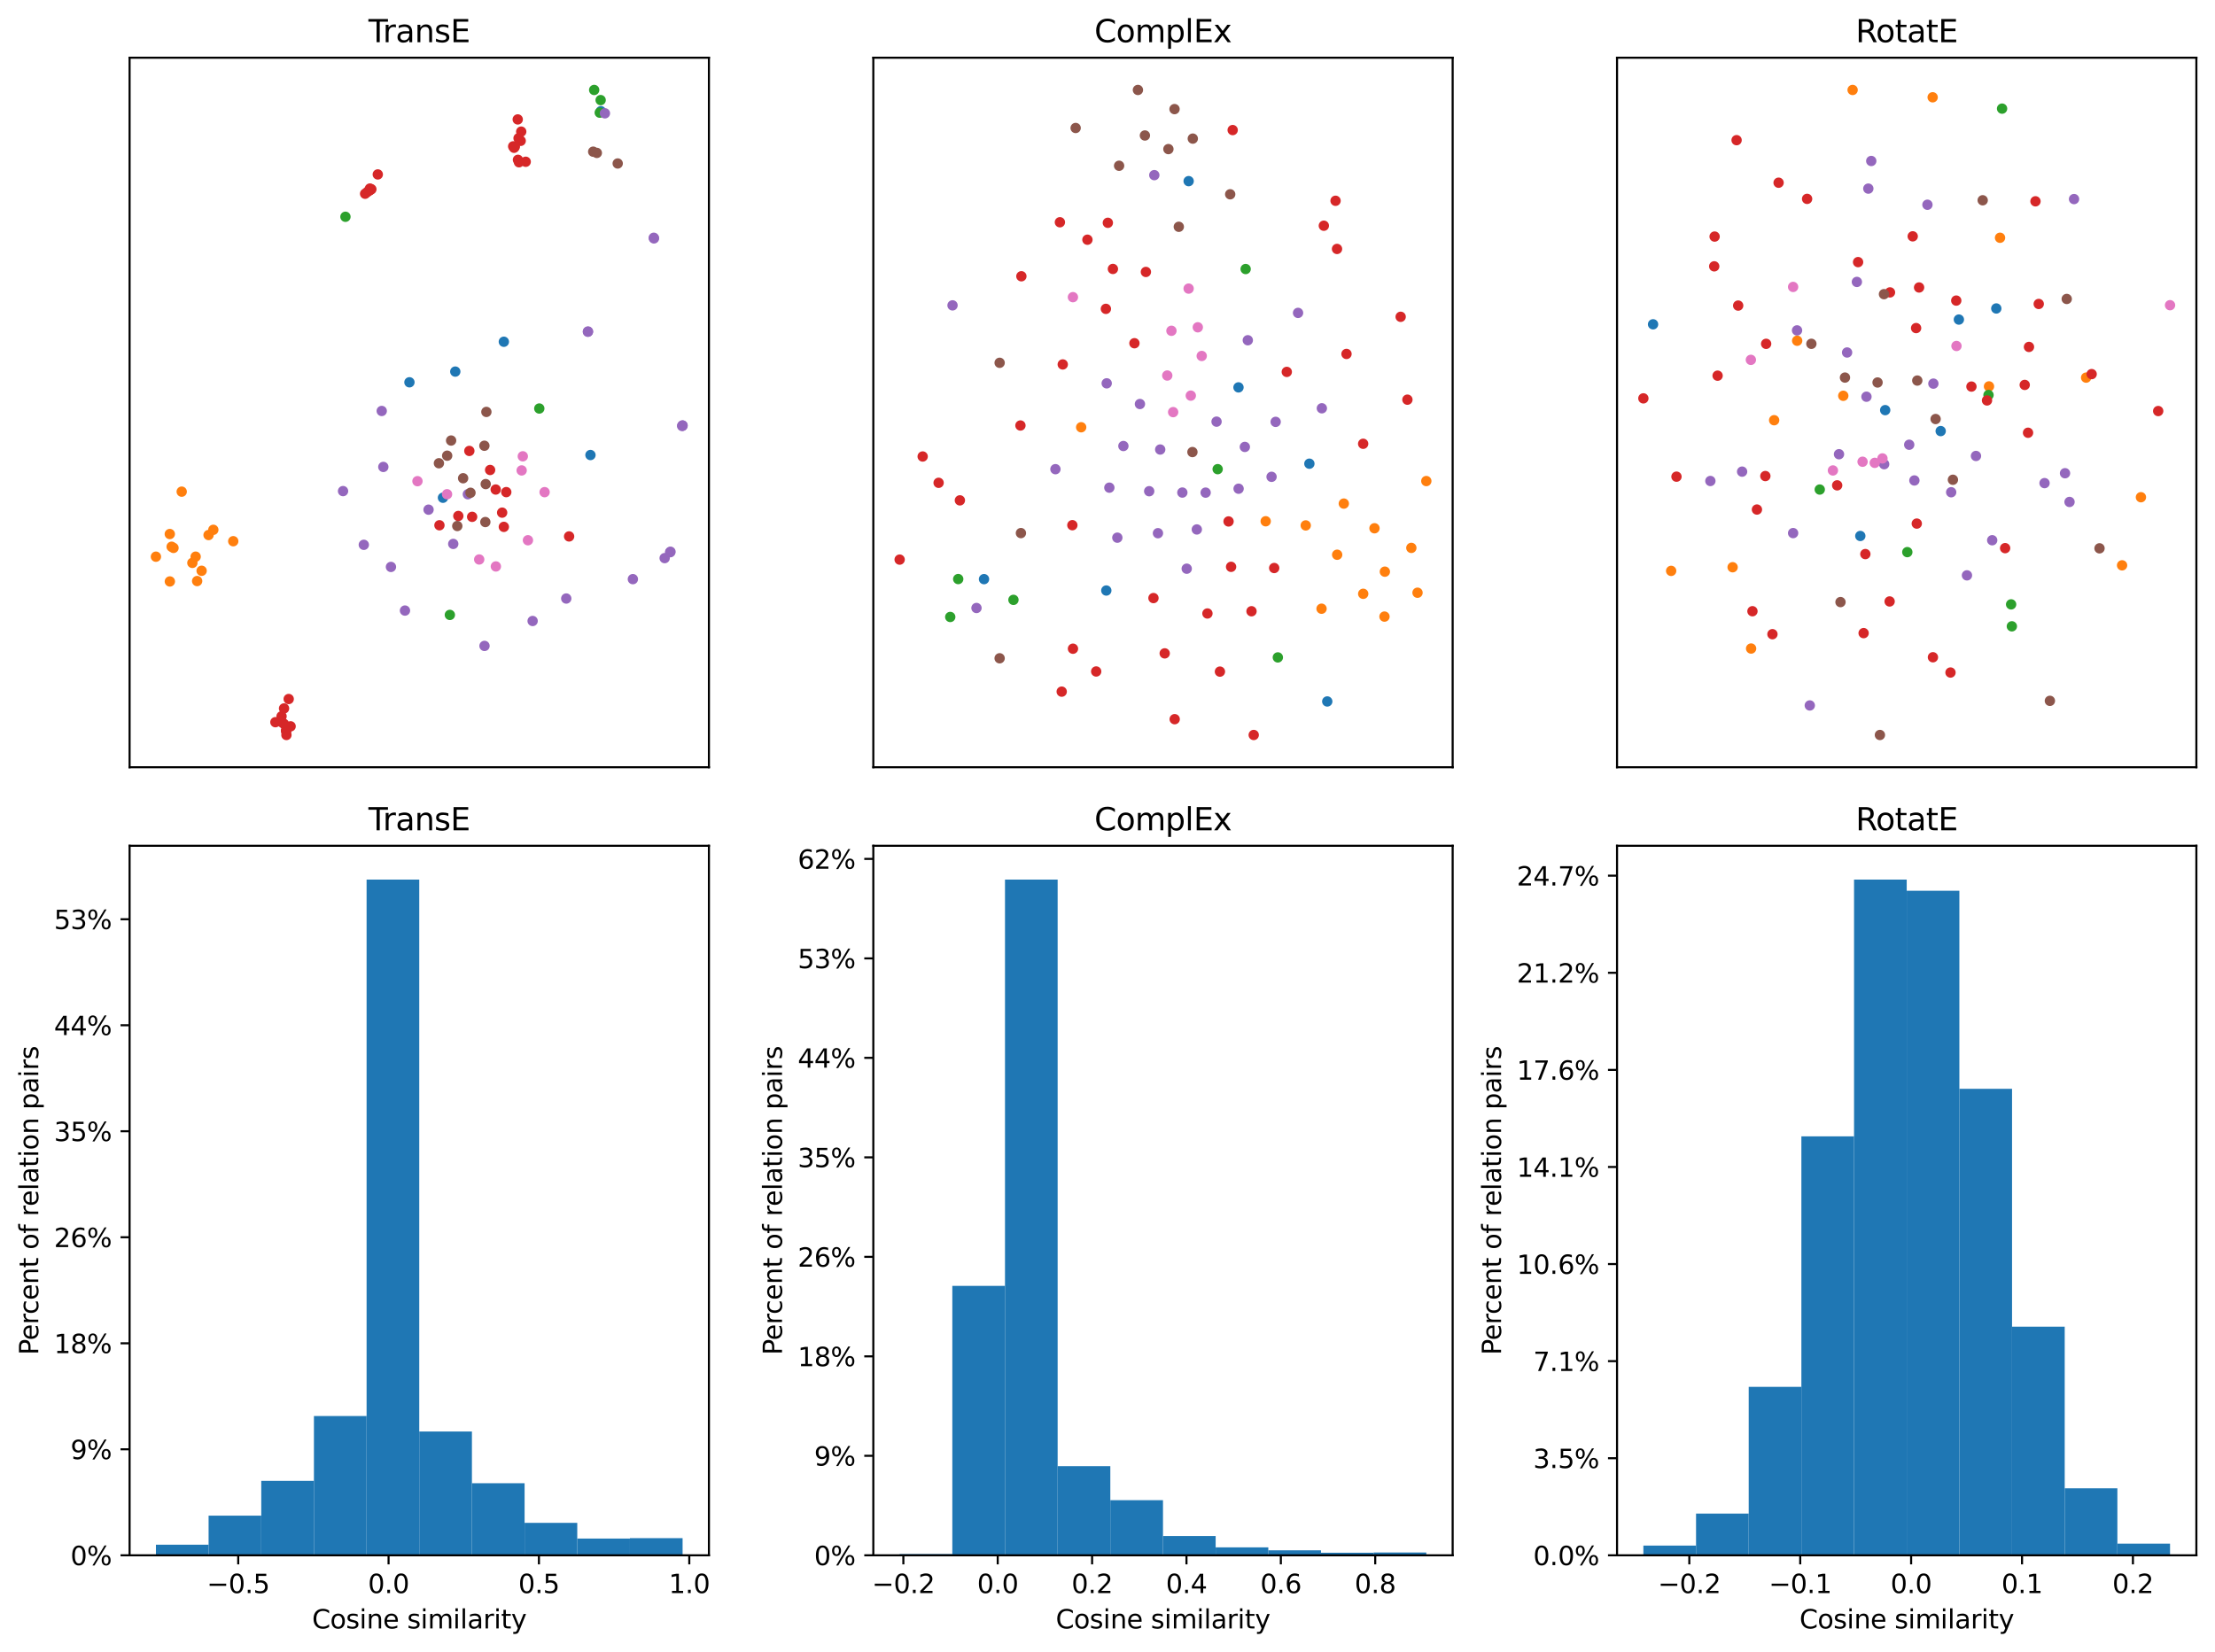 <?xml version="1.0" encoding="utf-8" standalone="no"?>
<!DOCTYPE svg PUBLIC "-//W3C//DTD SVG 1.1//EN"
  "http://www.w3.org/Graphics/SVG/1.1/DTD/svg11.dtd">
<svg xmlns:xlink="http://www.w3.org/1999/xlink" width="856.395pt" height="639.034pt" viewBox="0 0 856.395 639.034" xmlns="http://www.w3.org/2000/svg" version="1.1">
 <defs>
  <style type="text/css">*{stroke-linejoin: round; stroke-linecap: butt}</style>
 </defs>
 <g id="figure_1">
  <g id="patch_1">
   <path d="M 0 639.034 
L 856.395 639.034 
L 856.395 0 
L 0 0 
z
" style="fill: #ffffff"/>
  </g>
  <g id="axes_1">
   <g id="patch_2">
    <path d="M 50.105 296.708 
L 274.095 296.708 
L 274.095 22.318 
L 50.105 22.318 
z
" style="fill: #ffffff"/>
   </g>
   <g id="line2d_1">
    <defs>
     <path id="m9dcf4a3855" d="M 0 1.5 
C 0.398 1.5 0.779 1.342 1.061 1.061 
C 1.342 0.779 1.5 0.398 1.5 0 
C 1.5 -0.398 1.342 -0.779 1.061 -1.061 
C 0.779 -1.342 0.398 -1.5 0 -1.5 
C -0.398 -1.5 -0.779 -1.342 -1.061 -1.061 
C -1.342 -0.779 -1.5 -0.398 -1.5 0 
C -1.5 0.398 -1.342 0.779 -1.061 1.061 
C -0.779 1.342 -0.398 1.5 0 1.5 
z
" style="stroke: #1f77b4"/>
    </defs>
    <g clip-path="url(#p1e71b2b3ed)">
     <use xlink:href="#m9dcf4a3855" x="171.263" y="192.488" style="fill: #1f77b4; stroke: #1f77b4"/>
     <use xlink:href="#m9dcf4a3855" x="194.804" y="132.164" style="fill: #1f77b4; stroke: #1f77b4"/>
     <use xlink:href="#m9dcf4a3855" x="158.303" y="147.843" style="fill: #1f77b4; stroke: #1f77b4"/>
     <use xlink:href="#m9dcf4a3855" x="232.323" y="43.005" style="fill: #1f77b4; stroke: #1f77b4"/>
     <use xlink:href="#m9dcf4a3855" x="176.03" y="143.704" style="fill: #1f77b4; stroke: #1f77b4"/>
     <use xlink:href="#m9dcf4a3855" x="228.291" y="175.97" style="fill: #1f77b4; stroke: #1f77b4"/>
    </g>
   </g>
   <g id="line2d_2">
    <defs>
     <path id="mbdb2288165" d="M 0 1.5 
C 0.398 1.5 0.779 1.342 1.061 1.061 
C 1.342 0.779 1.5 0.398 1.5 0 
C 1.5 -0.398 1.342 -0.779 1.061 -1.061 
C 0.779 -1.342 0.398 -1.5 0 -1.5 
C -0.398 -1.5 -0.779 -1.342 -1.061 -1.061 
C -1.342 -0.779 -1.5 -0.398 -1.5 0 
C -1.5 0.398 -1.342 0.779 -1.061 1.061 
C -0.779 1.342 -0.398 1.5 0 1.5 
z
" style="stroke: #ff7f0e"/>
    </defs>
    <g clip-path="url(#p1e71b2b3ed)">
     <use xlink:href="#mbdb2288165" x="77.954" y="220.735" style="fill: #ff7f0e; stroke: #ff7f0e"/>
     <use xlink:href="#mbdb2288165" x="66.36" y="211.438" style="fill: #ff7f0e; stroke: #ff7f0e"/>
     <use xlink:href="#mbdb2288165" x="74.377" y="217.685" style="fill: #ff7f0e; stroke: #ff7f0e"/>
     <use xlink:href="#mbdb2288165" x="67.082" y="211.89" style="fill: #ff7f0e; stroke: #ff7f0e"/>
     <use xlink:href="#mbdb2288165" x="75.646" y="215.278" style="fill: #ff7f0e; stroke: #ff7f0e"/>
     <use xlink:href="#mbdb2288165" x="65.674" y="224.862" style="fill: #ff7f0e; stroke: #ff7f0e"/>
     <use xlink:href="#mbdb2288165" x="90.18" y="209.302" style="fill: #ff7f0e; stroke: #ff7f0e"/>
     <use xlink:href="#mbdb2288165" x="82.479" y="204.893" style="fill: #ff7f0e; stroke: #ff7f0e"/>
     <use xlink:href="#mbdb2288165" x="76.22" y="224.71" style="fill: #ff7f0e; stroke: #ff7f0e"/>
     <use xlink:href="#mbdb2288165" x="70.252" y="190.134" style="fill: #ff7f0e; stroke: #ff7f0e"/>
     <use xlink:href="#mbdb2288165" x="65.649" y="206.522" style="fill: #ff7f0e; stroke: #ff7f0e"/>
     <use xlink:href="#mbdb2288165" x="80.638" y="206.913" style="fill: #ff7f0e; stroke: #ff7f0e"/>
     <use xlink:href="#mbdb2288165" x="60.286" y="215.286" style="fill: #ff7f0e; stroke: #ff7f0e"/>
    </g>
   </g>
   <g id="line2d_3">
    <defs>
     <path id="mab28c1bbd3" d="M 0 1.5 
C 0.398 1.5 0.779 1.342 1.061 1.061 
C 1.342 0.779 1.5 0.398 1.5 0 
C 1.5 -0.398 1.342 -0.779 1.061 -1.061 
C 0.779 -1.342 0.398 -1.5 0 -1.5 
C -0.398 -1.5 -0.779 -1.342 -1.061 -1.061 
C -1.342 -0.779 -1.5 -0.398 -1.5 0 
C -1.5 0.398 -1.342 0.779 -1.061 1.061 
C -0.779 1.342 -0.398 1.5 0 1.5 
z
" style="stroke: #2ca02c"/>
    </defs>
    <g clip-path="url(#p1e71b2b3ed)">
     <use xlink:href="#mab28c1bbd3" x="173.932" y="237.8" style="fill: #2ca02c; stroke: #2ca02c"/>
     <use xlink:href="#mab28c1bbd3" x="208.509" y="157.984" style="fill: #2ca02c; stroke: #2ca02c"/>
     <use xlink:href="#mab28c1bbd3" x="231.878" y="43.571" style="fill: #2ca02c; stroke: #2ca02c"/>
     <use xlink:href="#mab28c1bbd3" x="229.728" y="34.79" style="fill: #2ca02c; stroke: #2ca02c"/>
     <use xlink:href="#mab28c1bbd3" x="232.229" y="38.706" style="fill: #2ca02c; stroke: #2ca02c"/>
     <use xlink:href="#mab28c1bbd3" x="133.561" y="83.83" style="fill: #2ca02c; stroke: #2ca02c"/>
    </g>
   </g>
   <g id="line2d_4">
    <defs>
     <path id="mde32340105" d="M 0 1.5 
C 0.398 1.5 0.779 1.342 1.061 1.061 
C 1.342 0.779 1.5 0.398 1.5 0 
C 1.5 -0.398 1.342 -0.779 1.061 -1.061 
C 0.779 -1.342 0.398 -1.5 0 -1.5 
C -0.398 -1.5 -0.779 -1.342 -1.061 -1.061 
C -1.342 -0.779 -1.5 -0.398 -1.5 0 
C -1.5 0.398 -1.342 0.779 -1.061 1.061 
C -0.779 1.342 -0.398 1.5 0 1.5 
z
" style="stroke: #d62728"/>
    </defs>
    <g clip-path="url(#p1e71b2b3ed)">
     <use xlink:href="#mde32340105" x="199.067" y="56.686" style="fill: #d62728; stroke: #d62728"/>
     <use xlink:href="#mde32340105" x="201.317" y="54.466" style="fill: #d62728; stroke: #d62728"/>
     <use xlink:href="#mde32340105" x="201.52" y="50.905" style="fill: #d62728; stroke: #d62728"/>
     <use xlink:href="#mde32340105" x="198.757" y="57.149" style="fill: #d62728; stroke: #d62728"/>
     <use xlink:href="#mde32340105" x="200.174" y="46.183" style="fill: #d62728; stroke: #d62728"/>
     <use xlink:href="#mde32340105" x="198.408" y="56.604" style="fill: #d62728; stroke: #d62728"/>
     <use xlink:href="#mde32340105" x="200.26" y="61.807" style="fill: #d62728; stroke: #d62728"/>
     <use xlink:href="#mde32340105" x="200.492" y="53.445" style="fill: #d62728; stroke: #d62728"/>
     <use xlink:href="#mde32340105" x="200.653" y="62.752" style="fill: #d62728; stroke: #d62728"/>
     <use xlink:href="#mde32340105" x="203.256" y="62.555" style="fill: #d62728; stroke: #d62728"/>
     <use xlink:href="#mde32340105" x="141.163" y="74.922" style="fill: #d62728; stroke: #d62728"/>
     <use xlink:href="#mde32340105" x="146.067" y="67.457" style="fill: #d62728; stroke: #d62728"/>
     <use xlink:href="#mde32340105" x="142.012" y="74.25" style="fill: #d62728; stroke: #d62728"/>
     <use xlink:href="#mde32340105" x="143.023" y="72.915" style="fill: #d62728; stroke: #d62728"/>
     <use xlink:href="#mde32340105" x="143.584" y="73.19" style="fill: #d62728; stroke: #d62728"/>
     <use xlink:href="#mde32340105" x="142.908" y="73.597" style="fill: #d62728; stroke: #d62728"/>
     <use xlink:href="#mde32340105" x="142.845" y="73.633" style="fill: #d62728; stroke: #d62728"/>
     <use xlink:href="#mde32340105" x="110.743" y="284.236" style="fill: #d62728; stroke: #d62728"/>
     <use xlink:href="#mde32340105" x="111.622" y="270.327" style="fill: #d62728; stroke: #d62728"/>
     <use xlink:href="#mde32340105" x="109.825" y="273.969" style="fill: #d62728; stroke: #d62728"/>
     <use xlink:href="#mde32340105" x="108.99" y="279.315" style="fill: #d62728; stroke: #d62728"/>
     <use xlink:href="#mde32340105" x="108.861" y="277.009" style="fill: #d62728; stroke: #d62728"/>
     <use xlink:href="#mde32340105" x="109.779" y="279.922" style="fill: #d62728; stroke: #d62728"/>
     <use xlink:href="#mde32340105" x="110.662" y="282.774" style="fill: #d62728; stroke: #d62728"/>
     <use xlink:href="#mde32340105" x="106.477" y="279.287" style="fill: #d62728; stroke: #d62728"/>
     <use xlink:href="#mde32340105" x="110.575" y="282.519" style="fill: #d62728; stroke: #d62728"/>
     <use xlink:href="#mde32340105" x="112.366" y="280.892" style="fill: #d62728; stroke: #d62728"/>
     <use xlink:href="#mde32340105" x="181.465" y="174.386" style="fill: #d62728; stroke: #d62728"/>
     <use xlink:href="#mde32340105" x="189.496" y="181.753" style="fill: #d62728; stroke: #d62728"/>
     <use xlink:href="#mde32340105" x="194.148" y="198.251" style="fill: #d62728; stroke: #d62728"/>
     <use xlink:href="#mde32340105" x="169.903" y="203.133" style="fill: #d62728; stroke: #d62728"/>
     <use xlink:href="#mde32340105" x="194.805" y="203.753" style="fill: #d62728; stroke: #d62728"/>
     <use xlink:href="#mde32340105" x="195.744" y="190.314" style="fill: #d62728; stroke: #d62728"/>
     <use xlink:href="#mde32340105" x="191.659" y="189.315" style="fill: #d62728; stroke: #d62728"/>
     <use xlink:href="#mde32340105" x="182.543" y="199.872" style="fill: #d62728; stroke: #d62728"/>
     <use xlink:href="#mde32340105" x="177.203" y="199.543" style="fill: #d62728; stroke: #d62728"/>
     <use xlink:href="#mde32340105" x="220.034" y="207.45" style="fill: #d62728; stroke: #d62728"/>
    </g>
   </g>
   <g id="line2d_5">
    <defs>
     <path id="m8ce59a6d49" d="M 0 1.5 
C 0.398 1.5 0.779 1.342 1.061 1.061 
C 1.342 0.779 1.5 0.398 1.5 0 
C 1.5 -0.398 1.342 -0.779 1.061 -1.061 
C 0.779 -1.342 0.398 -1.5 0 -1.5 
C -0.398 -1.5 -0.779 -1.342 -1.061 -1.061 
C -1.342 -0.779 -1.5 -0.398 -1.5 0 
C -1.5 0.398 -1.342 0.779 -1.061 1.061 
C -0.779 1.342 -0.398 1.5 0 1.5 
z
" style="stroke: #9467bd"/>
    </defs>
    <g clip-path="url(#p1e71b2b3ed)">
     <use xlink:href="#m8ce59a6d49" x="140.663" y="210.692" style="fill: #9467bd; stroke: #9467bd"/>
     <use xlink:href="#m8ce59a6d49" x="175.245" y="210.345" style="fill: #9467bd; stroke: #9467bd"/>
     <use xlink:href="#m8ce59a6d49" x="148.208" y="180.574" style="fill: #9467bd; stroke: #9467bd"/>
     <use xlink:href="#m8ce59a6d49" x="259.231" y="213.378" style="fill: #9467bd; stroke: #9467bd"/>
     <use xlink:href="#m8ce59a6d49" x="218.933" y="231.464" style="fill: #9467bd; stroke: #9467bd"/>
     <use xlink:href="#m8ce59a6d49" x="244.69" y="223.968" style="fill: #9467bd; stroke: #9467bd"/>
     <use xlink:href="#m8ce59a6d49" x="227.34" y="128.209" style="fill: #9467bd; stroke: #9467bd"/>
     <use xlink:href="#m8ce59a6d49" x="233.882" y="43.823" style="fill: #9467bd; stroke: #9467bd"/>
     <use xlink:href="#m8ce59a6d49" x="252.775" y="91.951" style="fill: #9467bd; stroke: #9467bd"/>
     <use xlink:href="#m8ce59a6d49" x="205.933" y="240.154" style="fill: #9467bd; stroke: #9467bd"/>
     <use xlink:href="#m8ce59a6d49" x="256.982" y="215.837" style="fill: #9467bd; stroke: #9467bd"/>
     <use xlink:href="#m8ce59a6d49" x="227.313" y="128.301" style="fill: #9467bd; stroke: #9467bd"/>
     <use xlink:href="#m8ce59a6d49" x="263.866" y="164.542" style="fill: #9467bd; stroke: #9467bd"/>
     <use xlink:href="#m8ce59a6d49" x="263.913" y="164.58" style="fill: #9467bd; stroke: #9467bd"/>
     <use xlink:href="#m8ce59a6d49" x="180.889" y="191.135" style="fill: #9467bd; stroke: #9467bd"/>
     <use xlink:href="#m8ce59a6d49" x="132.634" y="189.92" style="fill: #9467bd; stroke: #9467bd"/>
     <use xlink:href="#m8ce59a6d49" x="187.329" y="249.789" style="fill: #9467bd; stroke: #9467bd"/>
     <use xlink:href="#m8ce59a6d49" x="156.576" y="236.121" style="fill: #9467bd; stroke: #9467bd"/>
     <use xlink:href="#m8ce59a6d49" x="165.693" y="197.102" style="fill: #9467bd; stroke: #9467bd"/>
     <use xlink:href="#m8ce59a6d49" x="252.841" y="92.187" style="fill: #9467bd; stroke: #9467bd"/>
     <use xlink:href="#m8ce59a6d49" x="259.078" y="213.56" style="fill: #9467bd; stroke: #9467bd"/>
     <use xlink:href="#m8ce59a6d49" x="151.155" y="219.246" style="fill: #9467bd; stroke: #9467bd"/>
     <use xlink:href="#m8ce59a6d49" x="147.59" y="158.933" style="fill: #9467bd; stroke: #9467bd"/>
     <use xlink:href="#m8ce59a6d49" x="263.746" y="164.748" style="fill: #9467bd; stroke: #9467bd"/>
    </g>
   </g>
   <g id="line2d_6">
    <defs>
     <path id="m06b88f48cf" d="M 0 1.5 
C 0.398 1.5 0.779 1.342 1.061 1.061 
C 1.342 0.779 1.5 0.398 1.5 0 
C 1.5 -0.398 1.342 -0.779 1.061 -1.061 
C 0.779 -1.342 0.398 -1.5 0 -1.5 
C -0.398 -1.5 -0.779 -1.342 -1.061 -1.061 
C -1.342 -0.779 -1.5 -0.398 -1.5 0 
C -1.5 0.398 -1.342 0.779 -1.061 1.061 
C -0.779 1.342 -0.398 1.5 0 1.5 
z
" style="stroke: #8c564b"/>
    </defs>
    <g clip-path="url(#p1e71b2b3ed)">
     <use xlink:href="#m06b88f48cf" x="230.756" y="59.134" style="fill: #8c564b; stroke: #8c564b"/>
     <use xlink:href="#m06b88f48cf" x="229.351" y="58.657" style="fill: #8c564b; stroke: #8c564b"/>
     <use xlink:href="#m06b88f48cf" x="238.829" y="63.223" style="fill: #8c564b; stroke: #8c564b"/>
     <use xlink:href="#m06b88f48cf" x="174.414" y="170.366" style="fill: #8c564b; stroke: #8c564b"/>
     <use xlink:href="#m06b88f48cf" x="181.907" y="190.562" style="fill: #8c564b; stroke: #8c564b"/>
     <use xlink:href="#m06b88f48cf" x="187.794" y="187.207" style="fill: #8c564b; stroke: #8c564b"/>
     <use xlink:href="#m06b88f48cf" x="187.65" y="201.887" style="fill: #8c564b; stroke: #8c564b"/>
     <use xlink:href="#m06b88f48cf" x="169.701" y="179.15" style="fill: #8c564b; stroke: #8c564b"/>
     <use xlink:href="#m06b88f48cf" x="172.893" y="176.226" style="fill: #8c564b; stroke: #8c564b"/>
     <use xlink:href="#m06b88f48cf" x="176.802" y="203.42" style="fill: #8c564b; stroke: #8c564b"/>
     <use xlink:href="#m06b88f48cf" x="179.062" y="184.949" style="fill: #8c564b; stroke: #8c564b"/>
     <use xlink:href="#m06b88f48cf" x="188.054" y="159.3" style="fill: #8c564b; stroke: #8c564b"/>
     <use xlink:href="#m06b88f48cf" x="187.283" y="172.38" style="fill: #8c564b; stroke: #8c564b"/>
    </g>
   </g>
   <g id="line2d_7">
    <defs>
     <path id="m6f640ac646" d="M 0 1.5 
C 0.398 1.5 0.779 1.342 1.061 1.061 
C 1.342 0.779 1.5 0.398 1.5 0 
C 1.5 -0.398 1.342 -0.779 1.061 -1.061 
C 0.779 -1.342 0.398 -1.5 0 -1.5 
C -0.398 -1.5 -0.779 -1.342 -1.061 -1.061 
C -1.342 -0.779 -1.5 -0.398 -1.5 0 
C -1.5 0.398 -1.342 0.779 -1.061 1.061 
C -0.779 1.342 -0.398 1.5 0 1.5 
z
" style="stroke: #e377c2"/>
    </defs>
    <g clip-path="url(#p1e71b2b3ed)">
     <use xlink:href="#m6f640ac646" x="204.12" y="208.928" style="fill: #e377c2; stroke: #e377c2"/>
     <use xlink:href="#m6f640ac646" x="210.56" y="190.327" style="fill: #e377c2; stroke: #e377c2"/>
     <use xlink:href="#m6f640ac646" x="185.273" y="216.361" style="fill: #e377c2; stroke: #e377c2"/>
     <use xlink:href="#m6f640ac646" x="202.134" y="176.467" style="fill: #e377c2; stroke: #e377c2"/>
     <use xlink:href="#m6f640ac646" x="172.845" y="191.133" style="fill: #e377c2; stroke: #e377c2"/>
     <use xlink:href="#m6f640ac646" x="191.723" y="219.059" style="fill: #e377c2; stroke: #e377c2"/>
     <use xlink:href="#m6f640ac646" x="161.406" y="186.085" style="fill: #e377c2; stroke: #e377c2"/>
     <use xlink:href="#m6f640ac646" x="201.691" y="181.927" style="fill: #e377c2; stroke: #e377c2"/>
    </g>
   </g>
   <g id="patch_3">
    <path d="M 50.105 296.708 
L 50.105 22.318 
" style="fill: none; stroke: #000000; stroke-width: 0.8; stroke-linejoin: miter; stroke-linecap: square"/>
   </g>
   <g id="patch_4">
    <path d="M 274.095 296.708 
L 274.095 22.318 
" style="fill: none; stroke: #000000; stroke-width: 0.8; stroke-linejoin: miter; stroke-linecap: square"/>
   </g>
   <g id="patch_5">
    <path d="M 50.105 296.708 
L 274.095 296.708 
" style="fill: none; stroke: #000000; stroke-width: 0.8; stroke-linejoin: miter; stroke-linecap: square"/>
   </g>
   <g id="patch_6">
    <path d="M 50.105 22.318 
L 274.095 22.318 
" style="fill: none; stroke: #000000; stroke-width: 0.8; stroke-linejoin: miter; stroke-linecap: square"/>
   </g>
   <g id="text_1">
    <!-- TransE -->
    <g transform="translate(142.457 16.318) scale(0.12 -0.12)">
     <defs>
      <path id="DejaVuSans-54" d="M -19 4666 
L 3928 4666 
L 3928 4134 
L 2272 4134 
L 2272 0 
L 1638 0 
L 1638 4134 
L -19 4134 
L -19 4666 
z
" transform="scale(0.016)"/>
      <path id="DejaVuSans-72" d="M 2631 2963 
Q 2534 3019 2420 3045 
Q 2306 3072 2169 3072 
Q 1681 3072 1420 2755 
Q 1159 2438 1159 1844 
L 1159 0 
L 581 0 
L 581 3500 
L 1159 3500 
L 1159 2956 
Q 1341 3275 1631 3429 
Q 1922 3584 2338 3584 
Q 2397 3584 2469 3576 
Q 2541 3569 2628 3553 
L 2631 2963 
z
" transform="scale(0.016)"/>
      <path id="DejaVuSans-61" d="M 2194 1759 
Q 1497 1759 1228 1600 
Q 959 1441 959 1056 
Q 959 750 1161 570 
Q 1363 391 1709 391 
Q 2188 391 2477 730 
Q 2766 1069 2766 1631 
L 2766 1759 
L 2194 1759 
z
M 3341 1997 
L 3341 0 
L 2766 0 
L 2766 531 
Q 2569 213 2275 61 
Q 1981 -91 1556 -91 
Q 1019 -91 701 211 
Q 384 513 384 1019 
Q 384 1609 779 1909 
Q 1175 2209 1959 2209 
L 2766 2209 
L 2766 2266 
Q 2766 2663 2505 2880 
Q 2244 3097 1772 3097 
Q 1472 3097 1187 3025 
Q 903 2953 641 2809 
L 641 3341 
Q 956 3463 1253 3523 
Q 1550 3584 1831 3584 
Q 2591 3584 2966 3190 
Q 3341 2797 3341 1997 
z
" transform="scale(0.016)"/>
      <path id="DejaVuSans-6e" d="M 3513 2113 
L 3513 0 
L 2938 0 
L 2938 2094 
Q 2938 2591 2744 2837 
Q 2550 3084 2163 3084 
Q 1697 3084 1428 2787 
Q 1159 2491 1159 1978 
L 1159 0 
L 581 0 
L 581 3500 
L 1159 3500 
L 1159 2956 
Q 1366 3272 1645 3428 
Q 1925 3584 2291 3584 
Q 2894 3584 3203 3211 
Q 3513 2838 3513 2113 
z
" transform="scale(0.016)"/>
      <path id="DejaVuSans-73" d="M 2834 3397 
L 2834 2853 
Q 2591 2978 2328 3040 
Q 2066 3103 1784 3103 
Q 1356 3103 1142 2972 
Q 928 2841 928 2578 
Q 928 2378 1081 2264 
Q 1234 2150 1697 2047 
L 1894 2003 
Q 2506 1872 2764 1633 
Q 3022 1394 3022 966 
Q 3022 478 2636 193 
Q 2250 -91 1575 -91 
Q 1294 -91 989 -36 
Q 684 19 347 128 
L 347 722 
Q 666 556 975 473 
Q 1284 391 1588 391 
Q 1994 391 2212 530 
Q 2431 669 2431 922 
Q 2431 1156 2273 1281 
Q 2116 1406 1581 1522 
L 1381 1569 
Q 847 1681 609 1914 
Q 372 2147 372 2553 
Q 372 3047 722 3315 
Q 1072 3584 1716 3584 
Q 2034 3584 2315 3537 
Q 2597 3491 2834 3397 
z
" transform="scale(0.016)"/>
      <path id="DejaVuSans-45" d="M 628 4666 
L 3578 4666 
L 3578 4134 
L 1259 4134 
L 1259 2753 
L 3481 2753 
L 3481 2222 
L 1259 2222 
L 1259 531 
L 3634 531 
L 3634 0 
L 628 0 
L 628 4666 
z
" transform="scale(0.016)"/>
     </defs>
     <use xlink:href="#DejaVuSans-54"/>
     <use xlink:href="#DejaVuSans-72" x="46.334"/>
     <use xlink:href="#DejaVuSans-61" x="87.447"/>
     <use xlink:href="#DejaVuSans-6e" x="148.727"/>
     <use xlink:href="#DejaVuSans-73" x="212.105"/>
     <use xlink:href="#DejaVuSans-45" x="264.205"/>
    </g>
   </g>
  </g>
  <g id="axes_2">
   <g id="patch_7">
    <path d="M 337.655 296.708 
L 561.645 296.708 
L 561.645 22.318 
L 337.655 22.318 
z
" style="fill: #ffffff"/>
   </g>
   <g id="line2d_8">
    <g clip-path="url(#pb70a6f9591)">
     <use xlink:href="#m9dcf4a3855" x="459.572" y="70.051" style="fill: #1f77b4; stroke: #1f77b4"/>
     <use xlink:href="#m9dcf4a3855" x="478.843" y="149.812" style="fill: #1f77b4; stroke: #1f77b4"/>
     <use xlink:href="#m9dcf4a3855" x="506.251" y="179.323" style="fill: #1f77b4; stroke: #1f77b4"/>
     <use xlink:href="#m9dcf4a3855" x="380.458" y="223.968" style="fill: #1f77b4; stroke: #1f77b4"/>
     <use xlink:href="#m9dcf4a3855" x="427.736" y="228.37" style="fill: #1f77b4; stroke: #1f77b4"/>
     <use xlink:href="#m9dcf4a3855" x="513.162" y="271.271" style="fill: #1f77b4; stroke: #1f77b4"/>
    </g>
   </g>
   <g id="line2d_9">
    <g clip-path="url(#pb70a6f9591)">
     <use xlink:href="#mbdb2288165" x="527.066" y="229.638" style="fill: #ff7f0e; stroke: #ff7f0e"/>
     <use xlink:href="#mbdb2288165" x="545.673" y="211.883" style="fill: #ff7f0e; stroke: #ff7f0e"/>
     <use xlink:href="#mbdb2288165" x="535.434" y="221.079" style="fill: #ff7f0e; stroke: #ff7f0e"/>
     <use xlink:href="#mbdb2288165" x="531.424" y="204.297" style="fill: #ff7f0e; stroke: #ff7f0e"/>
     <use xlink:href="#mbdb2288165" x="548.063" y="229.221" style="fill: #ff7f0e; stroke: #ff7f0e"/>
     <use xlink:href="#mbdb2288165" x="504.845" y="203.192" style="fill: #ff7f0e; stroke: #ff7f0e"/>
     <use xlink:href="#mbdb2288165" x="516.993" y="214.528" style="fill: #ff7f0e; stroke: #ff7f0e"/>
     <use xlink:href="#mbdb2288165" x="551.463" y="186.041" style="fill: #ff7f0e; stroke: #ff7f0e"/>
     <use xlink:href="#mbdb2288165" x="535.288" y="238.454" style="fill: #ff7f0e; stroke: #ff7f0e"/>
     <use xlink:href="#mbdb2288165" x="489.361" y="201.587" style="fill: #ff7f0e; stroke: #ff7f0e"/>
     <use xlink:href="#mbdb2288165" x="418.019" y="165.234" style="fill: #ff7f0e; stroke: #ff7f0e"/>
     <use xlink:href="#mbdb2288165" x="510.956" y="235.406" style="fill: #ff7f0e; stroke: #ff7f0e"/>
     <use xlink:href="#mbdb2288165" x="519.565" y="194.751" style="fill: #ff7f0e; stroke: #ff7f0e"/>
    </g>
   </g>
   <g id="line2d_10">
    <g clip-path="url(#pb70a6f9591)">
     <use xlink:href="#mab28c1bbd3" x="494.058" y="254.239" style="fill: #2ca02c; stroke: #2ca02c"/>
     <use xlink:href="#mab28c1bbd3" x="470.791" y="181.434" style="fill: #2ca02c; stroke: #2ca02c"/>
     <use xlink:href="#mab28c1bbd3" x="370.478" y="223.938" style="fill: #2ca02c; stroke: #2ca02c"/>
     <use xlink:href="#mab28c1bbd3" x="367.397" y="238.599" style="fill: #2ca02c; stroke: #2ca02c"/>
     <use xlink:href="#mab28c1bbd3" x="391.836" y="231.981" style="fill: #2ca02c; stroke: #2ca02c"/>
     <use xlink:href="#mab28c1bbd3" x="481.613" y="104.044" style="fill: #2ca02c; stroke: #2ca02c"/>
    </g>
   </g>
   <g id="line2d_11">
    <g clip-path="url(#pb70a6f9591)">
     <use xlink:href="#mde32340105" x="511.84" y="87.293" style="fill: #d62728; stroke: #d62728"/>
     <use xlink:href="#mde32340105" x="347.836" y="216.415" style="fill: #d62728; stroke: #d62728"/>
     <use xlink:href="#mde32340105" x="362.901" y="186.717" style="fill: #d62728; stroke: #d62728"/>
     <use xlink:href="#mde32340105" x="516.937" y="96.271" style="fill: #d62728; stroke: #d62728"/>
     <use xlink:href="#mde32340105" x="371.126" y="193.502" style="fill: #d62728; stroke: #d62728"/>
     <use xlink:href="#mde32340105" x="516.371" y="77.645" style="fill: #d62728; stroke: #d62728"/>
     <use xlink:href="#mde32340105" x="414.847" y="250.871" style="fill: #d62728; stroke: #d62728"/>
     <use xlink:href="#mde32340105" x="356.736" y="176.54" style="fill: #d62728; stroke: #d62728"/>
     <use xlink:href="#mde32340105" x="423.823" y="259.677" style="fill: #d62728; stroke: #d62728"/>
     <use xlink:href="#mde32340105" x="410.494" y="267.473" style="fill: #d62728; stroke: #d62728"/>
     <use xlink:href="#mde32340105" x="410.897" y="140.936" style="fill: #d62728; stroke: #d62728"/>
     <use xlink:href="#mde32340105" x="497.517" y="143.824" style="fill: #d62728; stroke: #d62728"/>
     <use xlink:href="#mde32340105" x="484.732" y="284.236" style="fill: #d62728; stroke: #d62728"/>
     <use xlink:href="#mde32340105" x="520.604" y="136.878" style="fill: #d62728; stroke: #d62728"/>
     <use xlink:href="#mde32340105" x="414.608" y="203.105" style="fill: #d62728; stroke: #d62728"/>
     <use xlink:href="#mde32340105" x="394.536" y="164.551" style="fill: #d62728; stroke: #d62728"/>
     <use xlink:href="#mde32340105" x="541.544" y="122.515" style="fill: #d62728; stroke: #d62728"/>
     <use xlink:href="#mde32340105" x="475.98" y="219.208" style="fill: #d62728; stroke: #d62728"/>
     <use xlink:href="#mde32340105" x="454.175" y="278.127" style="fill: #d62728; stroke: #d62728"/>
     <use xlink:href="#mde32340105" x="445.97" y="231.289" style="fill: #d62728; stroke: #d62728"/>
     <use xlink:href="#mde32340105" x="466.835" y="237.249" style="fill: #d62728; stroke: #d62728"/>
     <use xlink:href="#mde32340105" x="544.153" y="154.563" style="fill: #d62728; stroke: #d62728"/>
     <use xlink:href="#mde32340105" x="450.317" y="252.675" style="fill: #d62728; stroke: #d62728"/>
     <use xlink:href="#mde32340105" x="527.045" y="171.62" style="fill: #d62728; stroke: #d62728"/>
     <use xlink:href="#mde32340105" x="492.646" y="219.665" style="fill: #d62728; stroke: #d62728"/>
     <use xlink:href="#mde32340105" x="483.876" y="236.387" style="fill: #d62728; stroke: #d62728"/>
     <use xlink:href="#mde32340105" x="471.665" y="259.73" style="fill: #d62728; stroke: #d62728"/>
     <use xlink:href="#mde32340105" x="430.289" y="104.008" style="fill: #d62728; stroke: #d62728"/>
     <use xlink:href="#mde32340105" x="427.575" y="119.444" style="fill: #d62728; stroke: #d62728"/>
     <use xlink:href="#mde32340105" x="476.594" y="50.303" style="fill: #d62728; stroke: #d62728"/>
     <use xlink:href="#mde32340105" x="428.332" y="86.163" style="fill: #d62728; stroke: #d62728"/>
     <use xlink:href="#mde32340105" x="443.041" y="105.168" style="fill: #d62728; stroke: #d62728"/>
     <use xlink:href="#mde32340105" x="420.435" y="92.701" style="fill: #d62728; stroke: #d62728"/>
     <use xlink:href="#mde32340105" x="438.611" y="132.737" style="fill: #d62728; stroke: #d62728"/>
     <use xlink:href="#mde32340105" x="394.9" y="106.84" style="fill: #d62728; stroke: #d62728"/>
     <use xlink:href="#mde32340105" x="409.795" y="85.951" style="fill: #d62728; stroke: #d62728"/>
     <use xlink:href="#mde32340105" x="475.003" y="201.657" style="fill: #d62728; stroke: #d62728"/>
    </g>
   </g>
   <g id="line2d_12">
    <g clip-path="url(#pb70a6f9591)">
     <use xlink:href="#m8ce59a6d49" x="470.361" y="163.061" style="fill: #9467bd; stroke: #9467bd"/>
     <use xlink:href="#m8ce59a6d49" x="446.294" y="67.732" style="fill: #9467bd; stroke: #9467bd"/>
     <use xlink:href="#m8ce59a6d49" x="408.067" y="181.443" style="fill: #9467bd; stroke: #9467bd"/>
     <use xlink:href="#m8ce59a6d49" x="431.999" y="207.931" style="fill: #9467bd; stroke: #9467bd"/>
     <use xlink:href="#m8ce59a6d49" x="481.3" y="172.835" style="fill: #9467bd; stroke: #9467bd"/>
     <use xlink:href="#m8ce59a6d49" x="447.704" y="206.201" style="fill: #9467bd; stroke: #9467bd"/>
     <use xlink:href="#m8ce59a6d49" x="493.214" y="163.147" style="fill: #9467bd; stroke: #9467bd"/>
     <use xlink:href="#m8ce59a6d49" x="377.545" y="235.128" style="fill: #9467bd; stroke: #9467bd"/>
     <use xlink:href="#m8ce59a6d49" x="440.736" y="156.244" style="fill: #9467bd; stroke: #9467bd"/>
     <use xlink:href="#m8ce59a6d49" x="462.732" y="204.753" style="fill: #9467bd; stroke: #9467bd"/>
     <use xlink:href="#m8ce59a6d49" x="482.445" y="131.584" style="fill: #9467bd; stroke: #9467bd"/>
     <use xlink:href="#m8ce59a6d49" x="501.871" y="121.005" style="fill: #9467bd; stroke: #9467bd"/>
     <use xlink:href="#m8ce59a6d49" x="478.887" y="188.999" style="fill: #9467bd; stroke: #9467bd"/>
     <use xlink:href="#m8ce59a6d49" x="457.135" y="190.485" style="fill: #9467bd; stroke: #9467bd"/>
     <use xlink:href="#m8ce59a6d49" x="368.28" y="118.094" style="fill: #9467bd; stroke: #9467bd"/>
     <use xlink:href="#m8ce59a6d49" x="428.913" y="188.59" style="fill: #9467bd; stroke: #9467bd"/>
     <use xlink:href="#m8ce59a6d49" x="511.072" y="157.894" style="fill: #9467bd; stroke: #9467bd"/>
     <use xlink:href="#m8ce59a6d49" x="491.629" y="184.401" style="fill: #9467bd; stroke: #9467bd"/>
     <use xlink:href="#m8ce59a6d49" x="448.575" y="173.843" style="fill: #9467bd; stroke: #9467bd"/>
     <use xlink:href="#m8ce59a6d49" x="444.316" y="189.966" style="fill: #9467bd; stroke: #9467bd"/>
     <use xlink:href="#m8ce59a6d49" x="427.891" y="148.244" style="fill: #9467bd; stroke: #9467bd"/>
     <use xlink:href="#m8ce59a6d49" x="434.343" y="172.488" style="fill: #9467bd; stroke: #9467bd"/>
     <use xlink:href="#m8ce59a6d49" x="458.828" y="219.929" style="fill: #9467bd; stroke: #9467bd"/>
     <use xlink:href="#m8ce59a6d49" x="466.141" y="190.51" style="fill: #9467bd; stroke: #9467bd"/>
    </g>
   </g>
   <g id="line2d_13">
    <g clip-path="url(#pb70a6f9591)">
     <use xlink:href="#m06b88f48cf" x="386.494" y="254.576" style="fill: #8c564b; stroke: #8c564b"/>
     <use xlink:href="#m06b88f48cf" x="394.725" y="206.161" style="fill: #8c564b; stroke: #8c564b"/>
     <use xlink:href="#m06b88f48cf" x="461.036" y="174.824" style="fill: #8c564b; stroke: #8c564b"/>
     <use xlink:href="#m06b88f48cf" x="439.961" y="34.79" style="fill: #8c564b; stroke: #8c564b"/>
     <use xlink:href="#m06b88f48cf" x="451.746" y="57.659" style="fill: #8c564b; stroke: #8c564b"/>
     <use xlink:href="#m06b88f48cf" x="461.175" y="53.605" style="fill: #8c564b; stroke: #8c564b"/>
     <use xlink:href="#m06b88f48cf" x="432.682" y="64.104" style="fill: #8c564b; stroke: #8c564b"/>
     <use xlink:href="#m06b88f48cf" x="455.766" y="87.704" style="fill: #8c564b; stroke: #8c564b"/>
     <use xlink:href="#m06b88f48cf" x="442.659" y="52.395" style="fill: #8c564b; stroke: #8c564b"/>
     <use xlink:href="#m06b88f48cf" x="454.113" y="42.194" style="fill: #8c564b; stroke: #8c564b"/>
     <use xlink:href="#m06b88f48cf" x="386.496" y="140.306" style="fill: #8c564b; stroke: #8c564b"/>
     <use xlink:href="#m06b88f48cf" x="415.884" y="49.498" style="fill: #8c564b; stroke: #8c564b"/>
     <use xlink:href="#m06b88f48cf" x="475.635" y="75.137" style="fill: #8c564b; stroke: #8c564b"/>
    </g>
   </g>
   <g id="line2d_14">
    <g clip-path="url(#pb70a6f9591)">
     <use xlink:href="#m6f640ac646" x="453.579" y="159.38" style="fill: #e377c2; stroke: #e377c2"/>
     <use xlink:href="#m6f640ac646" x="460.402" y="153" style="fill: #e377c2; stroke: #e377c2"/>
     <use xlink:href="#m6f640ac646" x="452.915" y="127.923" style="fill: #e377c2; stroke: #e377c2"/>
     <use xlink:href="#m6f640ac646" x="464.625" y="137.662" style="fill: #e377c2; stroke: #e377c2"/>
     <use xlink:href="#m6f640ac646" x="414.83" y="114.922" style="fill: #e377c2; stroke: #e377c2"/>
     <use xlink:href="#m6f640ac646" x="451.304" y="145.224" style="fill: #e377c2; stroke: #e377c2"/>
     <use xlink:href="#m6f640ac646" x="463.112" y="126.573" style="fill: #e377c2; stroke: #e377c2"/>
     <use xlink:href="#m6f640ac646" x="459.565" y="111.609" style="fill: #e377c2; stroke: #e377c2"/>
    </g>
   </g>
   <g id="patch_8">
    <path d="M 337.655 296.708 
L 337.655 22.318 
" style="fill: none; stroke: #000000; stroke-width: 0.8; stroke-linejoin: miter; stroke-linecap: square"/>
   </g>
   <g id="patch_9">
    <path d="M 561.645 296.708 
L 561.645 22.318 
" style="fill: none; stroke: #000000; stroke-width: 0.8; stroke-linejoin: miter; stroke-linecap: square"/>
   </g>
   <g id="patch_10">
    <path d="M 337.655 296.708 
L 561.645 296.708 
" style="fill: none; stroke: #000000; stroke-width: 0.8; stroke-linejoin: miter; stroke-linecap: square"/>
   </g>
   <g id="patch_11">
    <path d="M 337.655 22.318 
L 561.645 22.318 
" style="fill: none; stroke: #000000; stroke-width: 0.8; stroke-linejoin: miter; stroke-linecap: square"/>
   </g>
   <g id="text_2">
    <!-- ComplEx -->
    <g transform="translate(423.126 16.318) scale(0.12 -0.12)">
     <defs>
      <path id="DejaVuSans-43" d="M 4122 4306 
L 4122 3641 
Q 3803 3938 3442 4084 
Q 3081 4231 2675 4231 
Q 1875 4231 1450 3742 
Q 1025 3253 1025 2328 
Q 1025 1406 1450 917 
Q 1875 428 2675 428 
Q 3081 428 3442 575 
Q 3803 722 4122 1019 
L 4122 359 
Q 3791 134 3420 21 
Q 3050 -91 2638 -91 
Q 1578 -91 968 557 
Q 359 1206 359 2328 
Q 359 3453 968 4101 
Q 1578 4750 2638 4750 
Q 3056 4750 3426 4639 
Q 3797 4528 4122 4306 
z
" transform="scale(0.016)"/>
      <path id="DejaVuSans-6f" d="M 1959 3097 
Q 1497 3097 1228 2736 
Q 959 2375 959 1747 
Q 959 1119 1226 758 
Q 1494 397 1959 397 
Q 2419 397 2687 759 
Q 2956 1122 2956 1747 
Q 2956 2369 2687 2733 
Q 2419 3097 1959 3097 
z
M 1959 3584 
Q 2709 3584 3137 3096 
Q 3566 2609 3566 1747 
Q 3566 888 3137 398 
Q 2709 -91 1959 -91 
Q 1206 -91 779 398 
Q 353 888 353 1747 
Q 353 2609 779 3096 
Q 1206 3584 1959 3584 
z
" transform="scale(0.016)"/>
      <path id="DejaVuSans-6d" d="M 3328 2828 
Q 3544 3216 3844 3400 
Q 4144 3584 4550 3584 
Q 5097 3584 5394 3201 
Q 5691 2819 5691 2113 
L 5691 0 
L 5113 0 
L 5113 2094 
Q 5113 2597 4934 2840 
Q 4756 3084 4391 3084 
Q 3944 3084 3684 2787 
Q 3425 2491 3425 1978 
L 3425 0 
L 2847 0 
L 2847 2094 
Q 2847 2600 2669 2842 
Q 2491 3084 2119 3084 
Q 1678 3084 1418 2786 
Q 1159 2488 1159 1978 
L 1159 0 
L 581 0 
L 581 3500 
L 1159 3500 
L 1159 2956 
Q 1356 3278 1631 3431 
Q 1906 3584 2284 3584 
Q 2666 3584 2933 3390 
Q 3200 3197 3328 2828 
z
" transform="scale(0.016)"/>
      <path id="DejaVuSans-70" d="M 1159 525 
L 1159 -1331 
L 581 -1331 
L 581 3500 
L 1159 3500 
L 1159 2969 
Q 1341 3281 1617 3432 
Q 1894 3584 2278 3584 
Q 2916 3584 3314 3078 
Q 3713 2572 3713 1747 
Q 3713 922 3314 415 
Q 2916 -91 2278 -91 
Q 1894 -91 1617 61 
Q 1341 213 1159 525 
z
M 3116 1747 
Q 3116 2381 2855 2742 
Q 2594 3103 2138 3103 
Q 1681 3103 1420 2742 
Q 1159 2381 1159 1747 
Q 1159 1113 1420 752 
Q 1681 391 2138 391 
Q 2594 391 2855 752 
Q 3116 1113 3116 1747 
z
" transform="scale(0.016)"/>
      <path id="DejaVuSans-6c" d="M 603 4863 
L 1178 4863 
L 1178 0 
L 603 0 
L 603 4863 
z
" transform="scale(0.016)"/>
      <path id="DejaVuSans-78" d="M 3513 3500 
L 2247 1797 
L 3578 0 
L 2900 0 
L 1881 1375 
L 863 0 
L 184 0 
L 1544 1831 
L 300 3500 
L 978 3500 
L 1906 2253 
L 2834 3500 
L 3513 3500 
z
" transform="scale(0.016)"/>
     </defs>
     <use xlink:href="#DejaVuSans-43"/>
     <use xlink:href="#DejaVuSans-6f" x="69.824"/>
     <use xlink:href="#DejaVuSans-6d" x="131.006"/>
     <use xlink:href="#DejaVuSans-70" x="228.418"/>
     <use xlink:href="#DejaVuSans-6c" x="291.895"/>
     <use xlink:href="#DejaVuSans-45" x="319.678"/>
     <use xlink:href="#DejaVuSans-78" x="382.861"/>
    </g>
   </g>
  </g>
  <g id="axes_3">
   <g id="patch_12">
    <path d="M 625.205 296.708 
L 849.195 296.708 
L 849.195 22.318 
L 625.205 22.318 
z
" style="fill: #ffffff"/>
   </g>
   <g id="line2d_15">
    <g clip-path="url(#pb98a8160a2)">
     <use xlink:href="#m9dcf4a3855" x="719.26" y="207.275" style="fill: #1f77b4; stroke: #1f77b4"/>
     <use xlink:href="#m9dcf4a3855" x="771.835" y="119.292" style="fill: #1f77b4; stroke: #1f77b4"/>
     <use xlink:href="#m9dcf4a3855" x="639.131" y="125.416" style="fill: #1f77b4; stroke: #1f77b4"/>
     <use xlink:href="#m9dcf4a3855" x="728.879" y="158.608" style="fill: #1f77b4; stroke: #1f77b4"/>
     <use xlink:href="#m9dcf4a3855" x="757.367" y="123.584" style="fill: #1f77b4; stroke: #1f77b4"/>
     <use xlink:href="#m9dcf4a3855" x="750.336" y="166.712" style="fill: #1f77b4; stroke: #1f77b4"/>
    </g>
   </g>
   <g id="line2d_16">
    <g clip-path="url(#pb98a8160a2)">
     <use xlink:href="#mbdb2288165" x="646.124" y="220.776" style="fill: #ff7f0e; stroke: #ff7f0e"/>
     <use xlink:href="#mbdb2288165" x="747.231" y="37.627" style="fill: #ff7f0e; stroke: #ff7f0e"/>
     <use xlink:href="#mbdb2288165" x="716.285" y="34.79" style="fill: #ff7f0e; stroke: #ff7f0e"/>
     <use xlink:href="#mbdb2288165" x="820.465" y="218.629" style="fill: #ff7f0e; stroke: #ff7f0e"/>
     <use xlink:href="#mbdb2288165" x="712.675" y="153.063" style="fill: #ff7f0e; stroke: #ff7f0e"/>
     <use xlink:href="#mbdb2288165" x="806.567" y="146.031" style="fill: #ff7f0e; stroke: #ff7f0e"/>
     <use xlink:href="#mbdb2288165" x="677.038" y="250.806" style="fill: #ff7f0e; stroke: #ff7f0e"/>
     <use xlink:href="#mbdb2288165" x="685.944" y="162.509" style="fill: #ff7f0e; stroke: #ff7f0e"/>
     <use xlink:href="#mbdb2288165" x="669.891" y="219.366" style="fill: #ff7f0e; stroke: #ff7f0e"/>
     <use xlink:href="#mbdb2288165" x="773.283" y="91.945" style="fill: #ff7f0e; stroke: #ff7f0e"/>
     <use xlink:href="#mbdb2288165" x="769.011" y="149.432" style="fill: #ff7f0e; stroke: #ff7f0e"/>
     <use xlink:href="#mbdb2288165" x="827.758" y="192.292" style="fill: #ff7f0e; stroke: #ff7f0e"/>
     <use xlink:href="#mbdb2288165" x="694.844" y="131.772" style="fill: #ff7f0e; stroke: #ff7f0e"/>
    </g>
   </g>
   <g id="line2d_17">
    <g clip-path="url(#pb98a8160a2)">
     <use xlink:href="#mab28c1bbd3" x="768.826" y="152.758" style="fill: #2ca02c; stroke: #2ca02c"/>
     <use xlink:href="#mab28c1bbd3" x="774.07" y="42.009" style="fill: #2ca02c; stroke: #2ca02c"/>
     <use xlink:href="#mab28c1bbd3" x="777.565" y="233.727" style="fill: #2ca02c; stroke: #2ca02c"/>
     <use xlink:href="#mab28c1bbd3" x="737.432" y="213.52" style="fill: #2ca02c; stroke: #2ca02c"/>
     <use xlink:href="#mab28c1bbd3" x="703.58" y="189.322" style="fill: #2ca02c; stroke: #2ca02c"/>
     <use xlink:href="#mab28c1bbd3" x="777.853" y="242.217" style="fill: #2ca02c; stroke: #2ca02c"/>
    </g>
   </g>
   <g id="line2d_18">
    <g clip-path="url(#pb98a8160a2)">
     <use xlink:href="#mde32340105" x="762.225" y="149.5" style="fill: #d62728; stroke: #d62728"/>
     <use xlink:href="#mde32340105" x="635.386" y="154.059" style="fill: #d62728; stroke: #d62728"/>
     <use xlink:href="#mde32340105" x="775.251" y="211.986" style="fill: #d62728; stroke: #d62728"/>
     <use xlink:href="#mde32340105" x="808.705" y="144.677" style="fill: #d62728; stroke: #d62728"/>
     <use xlink:href="#mde32340105" x="672.039" y="118.176" style="fill: #d62728; stroke: #d62728"/>
     <use xlink:href="#mde32340105" x="834.432" y="158.962" style="fill: #d62728; stroke: #d62728"/>
     <use xlink:href="#mde32340105" x="730.596" y="232.595" style="fill: #d62728; stroke: #d62728"/>
     <use xlink:href="#mde32340105" x="720.542" y="244.847" style="fill: #d62728; stroke: #d62728"/>
     <use xlink:href="#mde32340105" x="784.47" y="134.166" style="fill: #d62728; stroke: #d62728"/>
     <use xlink:href="#mde32340105" x="782.83" y="148.856" style="fill: #d62728; stroke: #d62728"/>
     <use xlink:href="#mde32340105" x="740.833" y="126.877" style="fill: #d62728; stroke: #d62728"/>
     <use xlink:href="#mde32340105" x="677.559" y="236.376" style="fill: #d62728; stroke: #d62728"/>
     <use xlink:href="#mde32340105" x="741.983" y="111.173" style="fill: #d62728; stroke: #d62728"/>
     <use xlink:href="#mde32340105" x="786.985" y="77.853" style="fill: #d62728; stroke: #d62728"/>
     <use xlink:href="#mde32340105" x="662.931" y="91.487" style="fill: #d62728; stroke: #d62728"/>
     <use xlink:href="#mde32340105" x="710.315" y="187.697" style="fill: #d62728; stroke: #d62728"/>
     <use xlink:href="#mde32340105" x="682.547" y="184.101" style="fill: #d62728; stroke: #d62728"/>
     <use xlink:href="#mde32340105" x="747.338" y="254.18" style="fill: #d62728; stroke: #d62728"/>
     <use xlink:href="#mde32340105" x="664.084" y="145.283" style="fill: #d62728; stroke: #d62728"/>
     <use xlink:href="#mde32340105" x="788.246" y="117.546" style="fill: #d62728; stroke: #d62728"/>
     <use xlink:href="#mde32340105" x="685.287" y="245.258" style="fill: #d62728; stroke: #d62728"/>
     <use xlink:href="#mde32340105" x="721.211" y="214.273" style="fill: #d62728; stroke: #d62728"/>
     <use xlink:href="#mde32340105" x="687.667" y="70.659" style="fill: #d62728; stroke: #d62728"/>
     <use xlink:href="#mde32340105" x="718.399" y="101.366" style="fill: #d62728; stroke: #d62728"/>
     <use xlink:href="#mde32340105" x="754.131" y="260.087" style="fill: #d62728; stroke: #d62728"/>
     <use xlink:href="#mde32340105" x="784.111" y="167.354" style="fill: #d62728; stroke: #d62728"/>
     <use xlink:href="#mde32340105" x="741.092" y="202.487" style="fill: #d62728; stroke: #d62728"/>
     <use xlink:href="#mde32340105" x="671.428" y="54.204" style="fill: #d62728; stroke: #d62728"/>
     <use xlink:href="#mde32340105" x="682.849" y="132.965" style="fill: #d62728; stroke: #d62728"/>
     <use xlink:href="#mde32340105" x="730.736" y="113.076" style="fill: #d62728; stroke: #d62728"/>
     <use xlink:href="#mde32340105" x="648.185" y="184.338" style="fill: #d62728; stroke: #d62728"/>
     <use xlink:href="#mde32340105" x="679.292" y="197.052" style="fill: #d62728; stroke: #d62728"/>
     <use xlink:href="#mde32340105" x="698.688" y="76.908" style="fill: #d62728; stroke: #d62728"/>
     <use xlink:href="#mde32340105" x="739.524" y="91.398" style="fill: #d62728; stroke: #d62728"/>
     <use xlink:href="#mde32340105" x="756.354" y="116.245" style="fill: #d62728; stroke: #d62728"/>
     <use xlink:href="#mde32340105" x="662.778" y="103.003" style="fill: #d62728; stroke: #d62728"/>
     <use xlink:href="#mde32340105" x="768.247" y="154.86" style="fill: #d62728; stroke: #d62728"/>
    </g>
   </g>
   <g id="line2d_19">
    <g clip-path="url(#pb98a8160a2)">
     <use xlink:href="#m8ce59a6d49" x="714.151" y="136.315" style="fill: #9467bd; stroke: #9467bd"/>
     <use xlink:href="#m8ce59a6d49" x="747.508" y="148.358" style="fill: #9467bd; stroke: #9467bd"/>
     <use xlink:href="#m8ce59a6d49" x="694.798" y="127.769" style="fill: #9467bd; stroke: #9467bd"/>
     <use xlink:href="#m8ce59a6d49" x="723.49" y="62.257" style="fill: #9467bd; stroke: #9467bd"/>
     <use xlink:href="#m8ce59a6d49" x="740.167" y="185.805" style="fill: #9467bd; stroke: #9467bd"/>
     <use xlink:href="#m8ce59a6d49" x="800.151" y="194.115" style="fill: #9467bd; stroke: #9467bd"/>
     <use xlink:href="#m8ce59a6d49" x="661.288" y="186.012" style="fill: #9467bd; stroke: #9467bd"/>
     <use xlink:href="#m8ce59a6d49" x="760.495" y="222.502" style="fill: #9467bd; stroke: #9467bd"/>
     <use xlink:href="#m8ce59a6d49" x="798.408" y="183.01" style="fill: #9467bd; stroke: #9467bd"/>
     <use xlink:href="#m8ce59a6d49" x="745.212" y="79.178" style="fill: #9467bd; stroke: #9467bd"/>
     <use xlink:href="#m8ce59a6d49" x="790.491" y="186.834" style="fill: #9467bd; stroke: #9467bd"/>
     <use xlink:href="#m8ce59a6d49" x="693.283" y="206.164" style="fill: #9467bd; stroke: #9467bd"/>
     <use xlink:href="#m8ce59a6d49" x="763.982" y="176.334" style="fill: #9467bd; stroke: #9467bd"/>
     <use xlink:href="#m8ce59a6d49" x="754.391" y="190.361" style="fill: #9467bd; stroke: #9467bd"/>
     <use xlink:href="#m8ce59a6d49" x="770.252" y="208.925" style="fill: #9467bd; stroke: #9467bd"/>
     <use xlink:href="#m8ce59a6d49" x="717.935" y="109.024" style="fill: #9467bd; stroke: #9467bd"/>
     <use xlink:href="#m8ce59a6d49" x="722.36" y="72.942" style="fill: #9467bd; stroke: #9467bd"/>
     <use xlink:href="#m8ce59a6d49" x="721.637" y="153.417" style="fill: #9467bd; stroke: #9467bd"/>
     <use xlink:href="#m8ce59a6d49" x="711.021" y="175.656" style="fill: #9467bd; stroke: #9467bd"/>
     <use xlink:href="#m8ce59a6d49" x="801.894" y="76.987" style="fill: #9467bd; stroke: #9467bd"/>
     <use xlink:href="#m8ce59a6d49" x="699.727" y="272.815" style="fill: #9467bd; stroke: #9467bd"/>
     <use xlink:href="#m8ce59a6d49" x="738.166" y="171.989" style="fill: #9467bd; stroke: #9467bd"/>
     <use xlink:href="#m8ce59a6d49" x="728.483" y="179.515" style="fill: #9467bd; stroke: #9467bd"/>
     <use xlink:href="#m8ce59a6d49" x="673.559" y="182.392" style="fill: #9467bd; stroke: #9467bd"/>
    </g>
   </g>
   <g id="line2d_20">
    <g clip-path="url(#pb98a8160a2)">
     <use xlink:href="#m06b88f48cf" x="725.929" y="147.92" style="fill: #8c564b; stroke: #8c564b"/>
     <use xlink:href="#m06b88f48cf" x="711.6" y="232.841" style="fill: #8c564b; stroke: #8c564b"/>
     <use xlink:href="#m06b88f48cf" x="811.747" y="212.054" style="fill: #8c564b; stroke: #8c564b"/>
     <use xlink:href="#m06b88f48cf" x="700.338" y="132.958" style="fill: #8c564b; stroke: #8c564b"/>
     <use xlink:href="#m06b88f48cf" x="728.411" y="113.762" style="fill: #8c564b; stroke: #8c564b"/>
     <use xlink:href="#m06b88f48cf" x="799.072" y="115.614" style="fill: #8c564b; stroke: #8c564b"/>
     <use xlink:href="#m06b88f48cf" x="726.841" y="284.236" style="fill: #8c564b; stroke: #8c564b"/>
     <use xlink:href="#m06b88f48cf" x="766.578" y="77.453" style="fill: #8c564b; stroke: #8c564b"/>
     <use xlink:href="#m06b88f48cf" x="713.329" y="146.015" style="fill: #8c564b; stroke: #8c564b"/>
     <use xlink:href="#m06b88f48cf" x="792.558" y="271.033" style="fill: #8c564b; stroke: #8c564b"/>
     <use xlink:href="#m06b88f48cf" x="741.288" y="147.172" style="fill: #8c564b; stroke: #8c564b"/>
     <use xlink:href="#m06b88f48cf" x="755.066" y="185.535" style="fill: #8c564b; stroke: #8c564b"/>
     <use xlink:href="#m06b88f48cf" x="748.377" y="162.048" style="fill: #8c564b; stroke: #8c564b"/>
    </g>
   </g>
   <g id="line2d_21">
    <g clip-path="url(#pb98a8160a2)">
     <use xlink:href="#m6f640ac646" x="708.668" y="181.935" style="fill: #e377c2; stroke: #e377c2"/>
     <use xlink:href="#m6f640ac646" x="727.817" y="177.281" style="fill: #e377c2; stroke: #e377c2"/>
     <use xlink:href="#m6f640ac646" x="676.946" y="139.164" style="fill: #e377c2; stroke: #e377c2"/>
     <use xlink:href="#m6f640ac646" x="724.842" y="178.994" style="fill: #e377c2; stroke: #e377c2"/>
     <use xlink:href="#m6f640ac646" x="756.44" y="133.8" style="fill: #e377c2; stroke: #e377c2"/>
     <use xlink:href="#m6f640ac646" x="720.133" y="178.563" style="fill: #e377c2; stroke: #e377c2"/>
     <use xlink:href="#m6f640ac646" x="693.278" y="110.964" style="fill: #e377c2; stroke: #e377c2"/>
     <use xlink:href="#m6f640ac646" x="839.013" y="118.025" style="fill: #e377c2; stroke: #e377c2"/>
    </g>
   </g>
   <g id="patch_13">
    <path d="M 625.205 296.708 
L 625.205 22.318 
" style="fill: none; stroke: #000000; stroke-width: 0.8; stroke-linejoin: miter; stroke-linecap: square"/>
   </g>
   <g id="patch_14">
    <path d="M 849.195 296.708 
L 849.195 22.318 
" style="fill: none; stroke: #000000; stroke-width: 0.8; stroke-linejoin: miter; stroke-linecap: square"/>
   </g>
   <g id="patch_15">
    <path d="M 625.205 296.708 
L 849.195 296.708 
" style="fill: none; stroke: #000000; stroke-width: 0.8; stroke-linejoin: miter; stroke-linecap: square"/>
   </g>
   <g id="patch_16">
    <path d="M 625.205 22.318 
L 849.195 22.318 
" style="fill: none; stroke: #000000; stroke-width: 0.8; stroke-linejoin: miter; stroke-linecap: square"/>
   </g>
   <g id="text_3">
    <!-- RotatE -->
    <g transform="translate(717.457 16.318) scale(0.12 -0.12)">
     <defs>
      <path id="DejaVuSans-52" d="M 2841 2188 
Q 3044 2119 3236 1894 
Q 3428 1669 3622 1275 
L 4263 0 
L 3584 0 
L 2988 1197 
Q 2756 1666 2539 1819 
Q 2322 1972 1947 1972 
L 1259 1972 
L 1259 0 
L 628 0 
L 628 4666 
L 2053 4666 
Q 2853 4666 3247 4331 
Q 3641 3997 3641 3322 
Q 3641 2881 3436 2590 
Q 3231 2300 2841 2188 
z
M 1259 4147 
L 1259 2491 
L 2053 2491 
Q 2509 2491 2742 2702 
Q 2975 2913 2975 3322 
Q 2975 3731 2742 3939 
Q 2509 4147 2053 4147 
L 1259 4147 
z
" transform="scale(0.016)"/>
      <path id="DejaVuSans-74" d="M 1172 4494 
L 1172 3500 
L 2356 3500 
L 2356 3053 
L 1172 3053 
L 1172 1153 
Q 1172 725 1289 603 
Q 1406 481 1766 481 
L 2356 481 
L 2356 0 
L 1766 0 
Q 1100 0 847 248 
Q 594 497 594 1153 
L 594 3053 
L 172 3053 
L 172 3500 
L 594 3500 
L 594 4494 
L 1172 4494 
z
" transform="scale(0.016)"/>
     </defs>
     <use xlink:href="#DejaVuSans-52"/>
     <use xlink:href="#DejaVuSans-6f" x="64.982"/>
     <use xlink:href="#DejaVuSans-74" x="126.164"/>
     <use xlink:href="#DejaVuSans-61" x="165.373"/>
     <use xlink:href="#DejaVuSans-74" x="226.652"/>
     <use xlink:href="#DejaVuSans-45" x="265.861"/>
    </g>
   </g>
  </g>
  <g id="axes_4">
   <g id="patch_17">
    <path d="M 50.105 601.478 
L 274.095 601.478 
L 274.095 327.088 
L 50.105 327.088 
z
" style="fill: #ffffff"/>
   </g>
   <g id="patch_18">
    <path d="M 60.286 601.478 
L 80.649 601.478 
L 80.649 597.378 
L 60.286 597.378 
z
" clip-path="url(#pec938b9108)" style="fill: #1f77b4"/>
   </g>
   <g id="patch_19">
    <path d="M 80.649 601.478 
L 101.012 601.478 
L 101.012 586.145 
L 80.649 586.145 
z
" clip-path="url(#pec938b9108)" style="fill: #1f77b4"/>
   </g>
   <g id="patch_20">
    <path d="M 101.012 601.478 
L 121.374 601.478 
L 121.374 572.697 
L 101.012 572.697 
z
" clip-path="url(#pec938b9108)" style="fill: #1f77b4"/>
   </g>
   <g id="patch_21">
    <path d="M 121.374 601.478 
L 141.737 601.478 
L 141.737 547.606 
L 121.374 547.606 
z
" clip-path="url(#pec938b9108)" style="fill: #1f77b4"/>
   </g>
   <g id="patch_22">
    <path d="M 141.737 601.478 
L 162.1 601.478 
L 162.1 340.154 
L 141.737 340.154 
z
" clip-path="url(#pec938b9108)" style="fill: #1f77b4"/>
   </g>
   <g id="patch_23">
    <path d="M 162.1 601.478 
L 182.462 601.478 
L 182.462 553.592 
L 162.1 553.592 
z
" clip-path="url(#pec938b9108)" style="fill: #1f77b4"/>
   </g>
   <g id="patch_24">
    <path d="M 182.462 601.478 
L 202.825 601.478 
L 202.825 573.599 
L 182.462 573.599 
z
" clip-path="url(#pec938b9108)" style="fill: #1f77b4"/>
   </g>
   <g id="patch_25">
    <path d="M 202.825 601.478 
L 223.188 601.478 
L 223.188 588.933 
L 202.825 588.933 
z
" clip-path="url(#pec938b9108)" style="fill: #1f77b4"/>
   </g>
   <g id="patch_26">
    <path d="M 223.188 601.478 
L 243.551 601.478 
L 243.551 595 
L 223.188 595 
z
" clip-path="url(#pec938b9108)" style="fill: #1f77b4"/>
   </g>
   <g id="patch_27">
    <path d="M 243.551 601.478 
L 263.913 601.478 
L 263.913 594.836 
L 243.551 594.836 
z
" clip-path="url(#pec938b9108)" style="fill: #1f77b4"/>
   </g>
   <g id="matplotlib.axis_1">
    <g id="xtick_1">
     <g id="line2d_22">
      <defs>
       <path id="m9c3e04ef4c" d="M 0 0 
L 0 3.5 
" style="stroke: #000000; stroke-width: 0.8"/>
      </defs>
      <g>
       <use xlink:href="#m9c3e04ef4c" x="92.103" y="601.478" style="stroke: #000000; stroke-width: 0.8"/>
      </g>
     </g>
     <g id="text_4">
      <!-- −0.5 -->
      <g transform="translate(79.962 616.077) scale(0.1 -0.1)">
       <defs>
        <path id="DejaVuSans-2212" d="M 678 2272 
L 4684 2272 
L 4684 1741 
L 678 1741 
L 678 2272 
z
" transform="scale(0.016)"/>
        <path id="DejaVuSans-30" d="M 2034 4250 
Q 1547 4250 1301 3770 
Q 1056 3291 1056 2328 
Q 1056 1369 1301 889 
Q 1547 409 2034 409 
Q 2525 409 2770 889 
Q 3016 1369 3016 2328 
Q 3016 3291 2770 3770 
Q 2525 4250 2034 4250 
z
M 2034 4750 
Q 2819 4750 3233 4129 
Q 3647 3509 3647 2328 
Q 3647 1150 3233 529 
Q 2819 -91 2034 -91 
Q 1250 -91 836 529 
Q 422 1150 422 2328 
Q 422 3509 836 4129 
Q 1250 4750 2034 4750 
z
" transform="scale(0.016)"/>
        <path id="DejaVuSans-2e" d="M 684 794 
L 1344 794 
L 1344 0 
L 684 0 
L 684 794 
z
" transform="scale(0.016)"/>
        <path id="DejaVuSans-35" d="M 691 4666 
L 3169 4666 
L 3169 4134 
L 1269 4134 
L 1269 2991 
Q 1406 3038 1543 3061 
Q 1681 3084 1819 3084 
Q 2600 3084 3056 2656 
Q 3513 2228 3513 1497 
Q 3513 744 3044 326 
Q 2575 -91 1722 -91 
Q 1428 -91 1123 -41 
Q 819 9 494 109 
L 494 744 
Q 775 591 1075 516 
Q 1375 441 1709 441 
Q 2250 441 2565 725 
Q 2881 1009 2881 1497 
Q 2881 1984 2565 2268 
Q 2250 2553 1709 2553 
Q 1456 2553 1204 2497 
Q 953 2441 691 2322 
L 691 4666 
z
" transform="scale(0.016)"/>
       </defs>
       <use xlink:href="#DejaVuSans-2212"/>
       <use xlink:href="#DejaVuSans-30" x="83.789"/>
       <use xlink:href="#DejaVuSans-2e" x="147.412"/>
       <use xlink:href="#DejaVuSans-35" x="179.199"/>
      </g>
     </g>
    </g>
    <g id="xtick_2">
     <g id="line2d_23">
      <g>
       <use xlink:href="#m9c3e04ef4c" x="150.235" y="601.478" style="stroke: #000000; stroke-width: 0.8"/>
      </g>
     </g>
     <g id="text_5">
      <!-- 0.0 -->
      <g transform="translate(142.283 616.077) scale(0.1 -0.1)">
       <use xlink:href="#DejaVuSans-30"/>
       <use xlink:href="#DejaVuSans-2e" x="63.623"/>
       <use xlink:href="#DejaVuSans-30" x="95.41"/>
      </g>
     </g>
    </g>
    <g id="xtick_3">
     <g id="line2d_24">
      <g>
       <use xlink:href="#m9c3e04ef4c" x="208.367" y="601.478" style="stroke: #000000; stroke-width: 0.8"/>
      </g>
     </g>
     <g id="text_6">
      <!-- 0.5 -->
      <g transform="translate(200.415 616.077) scale(0.1 -0.1)">
       <use xlink:href="#DejaVuSans-30"/>
       <use xlink:href="#DejaVuSans-2e" x="63.623"/>
       <use xlink:href="#DejaVuSans-35" x="95.41"/>
      </g>
     </g>
    </g>
    <g id="xtick_4">
     <g id="line2d_25">
      <g>
       <use xlink:href="#m9c3e04ef4c" x="266.499" y="601.478" style="stroke: #000000; stroke-width: 0.8"/>
      </g>
     </g>
     <g id="text_7">
      <!-- 1.0 -->
      <g transform="translate(258.547 616.077) scale(0.1 -0.1)">
       <defs>
        <path id="DejaVuSans-31" d="M 794 531 
L 1825 531 
L 1825 4091 
L 703 3866 
L 703 4441 
L 1819 4666 
L 2450 4666 
L 2450 531 
L 3481 531 
L 3481 0 
L 794 0 
L 794 531 
z
" transform="scale(0.016)"/>
       </defs>
       <use xlink:href="#DejaVuSans-31"/>
       <use xlink:href="#DejaVuSans-2e" x="63.623"/>
       <use xlink:href="#DejaVuSans-30" x="95.41"/>
      </g>
     </g>
    </g>
    <g id="text_8">
     <!-- Cosine similarity -->
     <g transform="translate(120.65 629.755) scale(0.1 -0.1)">
      <defs>
       <path id="DejaVuSans-69" d="M 603 3500 
L 1178 3500 
L 1178 0 
L 603 0 
L 603 3500 
z
M 603 4863 
L 1178 4863 
L 1178 4134 
L 603 4134 
L 603 4863 
z
" transform="scale(0.016)"/>
       <path id="DejaVuSans-65" d="M 3597 1894 
L 3597 1613 
L 953 1613 
Q 991 1019 1311 708 
Q 1631 397 2203 397 
Q 2534 397 2845 478 
Q 3156 559 3463 722 
L 3463 178 
Q 3153 47 2828 -22 
Q 2503 -91 2169 -91 
Q 1331 -91 842 396 
Q 353 884 353 1716 
Q 353 2575 817 3079 
Q 1281 3584 2069 3584 
Q 2775 3584 3186 3129 
Q 3597 2675 3597 1894 
z
M 3022 2063 
Q 3016 2534 2758 2815 
Q 2500 3097 2075 3097 
Q 1594 3097 1305 2825 
Q 1016 2553 972 2059 
L 3022 2063 
z
" transform="scale(0.016)"/>
       <path id="DejaVuSans-20" transform="scale(0.016)"/>
       <path id="DejaVuSans-79" d="M 2059 -325 
Q 1816 -950 1584 -1140 
Q 1353 -1331 966 -1331 
L 506 -1331 
L 506 -850 
L 844 -850 
Q 1081 -850 1212 -737 
Q 1344 -625 1503 -206 
L 1606 56 
L 191 3500 
L 800 3500 
L 1894 763 
L 2988 3500 
L 3597 3500 
L 2059 -325 
z
" transform="scale(0.016)"/>
      </defs>
      <use xlink:href="#DejaVuSans-43"/>
      <use xlink:href="#DejaVuSans-6f" x="69.824"/>
      <use xlink:href="#DejaVuSans-73" x="131.006"/>
      <use xlink:href="#DejaVuSans-69" x="183.105"/>
      <use xlink:href="#DejaVuSans-6e" x="210.889"/>
      <use xlink:href="#DejaVuSans-65" x="274.268"/>
      <use xlink:href="#DejaVuSans-20" x="335.791"/>
      <use xlink:href="#DejaVuSans-73" x="367.578"/>
      <use xlink:href="#DejaVuSans-69" x="419.678"/>
      <use xlink:href="#DejaVuSans-6d" x="447.461"/>
      <use xlink:href="#DejaVuSans-69" x="544.873"/>
      <use xlink:href="#DejaVuSans-6c" x="572.656"/>
      <use xlink:href="#DejaVuSans-61" x="600.439"/>
      <use xlink:href="#DejaVuSans-72" x="661.719"/>
      <use xlink:href="#DejaVuSans-69" x="702.832"/>
      <use xlink:href="#DejaVuSans-74" x="730.615"/>
      <use xlink:href="#DejaVuSans-79" x="769.824"/>
     </g>
    </g>
   </g>
   <g id="matplotlib.axis_2">
    <g id="ytick_1">
     <g id="line2d_26">
      <defs>
       <path id="me839867122" d="M 0 0 
L -3.5 0 
" style="stroke: #000000; stroke-width: 0.8"/>
      </defs>
      <g>
       <use xlink:href="#me839867122" x="50.105" y="601.478" style="stroke: #000000; stroke-width: 0.8"/>
      </g>
     </g>
     <g id="text_9">
      <!-- 0% -->
      <g transform="translate(27.241 605.277) scale(0.1 -0.1)">
       <defs>
        <path id="DejaVuSans-25" d="M 4653 2053 
Q 4381 2053 4226 1822 
Q 4072 1591 4072 1178 
Q 4072 772 4226 539 
Q 4381 306 4653 306 
Q 4919 306 5073 539 
Q 5228 772 5228 1178 
Q 5228 1588 5073 1820 
Q 4919 2053 4653 2053 
z
M 4653 2450 
Q 5147 2450 5437 2106 
Q 5728 1763 5728 1178 
Q 5728 594 5436 251 
Q 5144 -91 4653 -91 
Q 4153 -91 3862 251 
Q 3572 594 3572 1178 
Q 3572 1766 3864 2108 
Q 4156 2450 4653 2450 
z
M 1428 4353 
Q 1159 4353 1004 4120 
Q 850 3888 850 3481 
Q 850 3069 1003 2837 
Q 1156 2606 1428 2606 
Q 1700 2606 1854 2837 
Q 2009 3069 2009 3481 
Q 2009 3884 1853 4118 
Q 1697 4353 1428 4353 
z
M 4250 4750 
L 4750 4750 
L 1831 -91 
L 1331 -91 
L 4250 4750 
z
M 1428 4750 
Q 1922 4750 2215 4408 
Q 2509 4066 2509 3481 
Q 2509 2891 2217 2550 
Q 1925 2209 1428 2209 
Q 931 2209 642 2551 
Q 353 2894 353 3481 
Q 353 4063 643 4406 
Q 934 4750 1428 4750 
z
" transform="scale(0.016)"/>
       </defs>
       <use xlink:href="#DejaVuSans-30"/>
       <use xlink:href="#DejaVuSans-25" x="63.623"/>
      </g>
     </g>
    </g>
    <g id="ytick_2">
     <g id="line2d_27">
      <g>
       <use xlink:href="#me839867122" x="50.105" y="560.48" style="stroke: #000000; stroke-width: 0.8"/>
      </g>
     </g>
     <g id="text_10">
      <!-- 9% -->
      <g transform="translate(27.241 564.279) scale(0.1 -0.1)">
       <defs>
        <path id="DejaVuSans-39" d="M 703 97 
L 703 672 
Q 941 559 1184 500 
Q 1428 441 1663 441 
Q 2288 441 2617 861 
Q 2947 1281 2994 2138 
Q 2813 1869 2534 1725 
Q 2256 1581 1919 1581 
Q 1219 1581 811 2004 
Q 403 2428 403 3163 
Q 403 3881 828 4315 
Q 1253 4750 1959 4750 
Q 2769 4750 3195 4129 
Q 3622 3509 3622 2328 
Q 3622 1225 3098 567 
Q 2575 -91 1691 -91 
Q 1453 -91 1209 -44 
Q 966 3 703 97 
z
M 1959 2075 
Q 2384 2075 2632 2365 
Q 2881 2656 2881 3163 
Q 2881 3666 2632 3958 
Q 2384 4250 1959 4250 
Q 1534 4250 1286 3958 
Q 1038 3666 1038 3163 
Q 1038 2656 1286 2365 
Q 1534 2075 1959 2075 
z
" transform="scale(0.016)"/>
       </defs>
       <use xlink:href="#DejaVuSans-39"/>
       <use xlink:href="#DejaVuSans-25" x="63.623"/>
      </g>
     </g>
    </g>
    <g id="ytick_3">
     <g id="line2d_28">
      <g>
       <use xlink:href="#me839867122" x="50.105" y="519.481" style="stroke: #000000; stroke-width: 0.8"/>
      </g>
     </g>
     <g id="text_11">
      <!-- 18% -->
      <g transform="translate(20.878 523.281) scale(0.1 -0.1)">
       <defs>
        <path id="DejaVuSans-38" d="M 2034 2216 
Q 1584 2216 1326 1975 
Q 1069 1734 1069 1313 
Q 1069 891 1326 650 
Q 1584 409 2034 409 
Q 2484 409 2743 651 
Q 3003 894 3003 1313 
Q 3003 1734 2745 1975 
Q 2488 2216 2034 2216 
z
M 1403 2484 
Q 997 2584 770 2862 
Q 544 3141 544 3541 
Q 544 4100 942 4425 
Q 1341 4750 2034 4750 
Q 2731 4750 3128 4425 
Q 3525 4100 3525 3541 
Q 3525 3141 3298 2862 
Q 3072 2584 2669 2484 
Q 3125 2378 3379 2068 
Q 3634 1759 3634 1313 
Q 3634 634 3220 271 
Q 2806 -91 2034 -91 
Q 1263 -91 848 271 
Q 434 634 434 1313 
Q 434 1759 690 2068 
Q 947 2378 1403 2484 
z
M 1172 3481 
Q 1172 3119 1398 2916 
Q 1625 2713 2034 2713 
Q 2441 2713 2670 2916 
Q 2900 3119 2900 3481 
Q 2900 3844 2670 4047 
Q 2441 4250 2034 4250 
Q 1625 4250 1398 4047 
Q 1172 3844 1172 3481 
z
" transform="scale(0.016)"/>
       </defs>
       <use xlink:href="#DejaVuSans-31"/>
       <use xlink:href="#DejaVuSans-38" x="63.623"/>
       <use xlink:href="#DejaVuSans-25" x="127.246"/>
      </g>
     </g>
    </g>
    <g id="ytick_4">
     <g id="line2d_29">
      <g>
       <use xlink:href="#me839867122" x="50.105" y="478.483" style="stroke: #000000; stroke-width: 0.8"/>
      </g>
     </g>
     <g id="text_12">
      <!-- 26% -->
      <g transform="translate(20.878 482.282) scale(0.1 -0.1)">
       <defs>
        <path id="DejaVuSans-32" d="M 1228 531 
L 3431 531 
L 3431 0 
L 469 0 
L 469 531 
Q 828 903 1448 1529 
Q 2069 2156 2228 2338 
Q 2531 2678 2651 2914 
Q 2772 3150 2772 3378 
Q 2772 3750 2511 3984 
Q 2250 4219 1831 4219 
Q 1534 4219 1204 4116 
Q 875 4013 500 3803 
L 500 4441 
Q 881 4594 1212 4672 
Q 1544 4750 1819 4750 
Q 2544 4750 2975 4387 
Q 3406 4025 3406 3419 
Q 3406 3131 3298 2873 
Q 3191 2616 2906 2266 
Q 2828 2175 2409 1742 
Q 1991 1309 1228 531 
z
" transform="scale(0.016)"/>
        <path id="DejaVuSans-36" d="M 2113 2584 
Q 1688 2584 1439 2293 
Q 1191 2003 1191 1497 
Q 1191 994 1439 701 
Q 1688 409 2113 409 
Q 2538 409 2786 701 
Q 3034 994 3034 1497 
Q 3034 2003 2786 2293 
Q 2538 2584 2113 2584 
z
M 3366 4563 
L 3366 3988 
Q 3128 4100 2886 4159 
Q 2644 4219 2406 4219 
Q 1781 4219 1451 3797 
Q 1122 3375 1075 2522 
Q 1259 2794 1537 2939 
Q 1816 3084 2150 3084 
Q 2853 3084 3261 2657 
Q 3669 2231 3669 1497 
Q 3669 778 3244 343 
Q 2819 -91 2113 -91 
Q 1303 -91 875 529 
Q 447 1150 447 2328 
Q 447 3434 972 4092 
Q 1497 4750 2381 4750 
Q 2619 4750 2861 4703 
Q 3103 4656 3366 4563 
z
" transform="scale(0.016)"/>
       </defs>
       <use xlink:href="#DejaVuSans-32"/>
       <use xlink:href="#DejaVuSans-36" x="63.623"/>
       <use xlink:href="#DejaVuSans-25" x="127.246"/>
      </g>
     </g>
    </g>
    <g id="ytick_5">
     <g id="line2d_30">
      <g>
       <use xlink:href="#me839867122" x="50.105" y="437.485" style="stroke: #000000; stroke-width: 0.8"/>
      </g>
     </g>
     <g id="text_13">
      <!-- 35% -->
      <g transform="translate(20.878 441.284) scale(0.1 -0.1)">
       <defs>
        <path id="DejaVuSans-33" d="M 2597 2516 
Q 3050 2419 3304 2112 
Q 3559 1806 3559 1356 
Q 3559 666 3084 287 
Q 2609 -91 1734 -91 
Q 1441 -91 1130 -33 
Q 819 25 488 141 
L 488 750 
Q 750 597 1062 519 
Q 1375 441 1716 441 
Q 2309 441 2620 675 
Q 2931 909 2931 1356 
Q 2931 1769 2642 2001 
Q 2353 2234 1838 2234 
L 1294 2234 
L 1294 2753 
L 1863 2753 
Q 2328 2753 2575 2939 
Q 2822 3125 2822 3475 
Q 2822 3834 2567 4026 
Q 2313 4219 1838 4219 
Q 1578 4219 1281 4162 
Q 984 4106 628 3988 
L 628 4550 
Q 988 4650 1302 4700 
Q 1616 4750 1894 4750 
Q 2613 4750 3031 4423 
Q 3450 4097 3450 3541 
Q 3450 3153 3228 2886 
Q 3006 2619 2597 2516 
z
" transform="scale(0.016)"/>
       </defs>
       <use xlink:href="#DejaVuSans-33"/>
       <use xlink:href="#DejaVuSans-35" x="63.623"/>
       <use xlink:href="#DejaVuSans-25" x="127.246"/>
      </g>
     </g>
    </g>
    <g id="ytick_6">
     <g id="line2d_31">
      <g>
       <use xlink:href="#me839867122" x="50.105" y="396.486" style="stroke: #000000; stroke-width: 0.8"/>
      </g>
     </g>
     <g id="text_14">
      <!-- 44% -->
      <g transform="translate(20.878 400.285) scale(0.1 -0.1)">
       <defs>
        <path id="DejaVuSans-34" d="M 2419 4116 
L 825 1625 
L 2419 1625 
L 2419 4116 
z
M 2253 4666 
L 3047 4666 
L 3047 1625 
L 3713 1625 
L 3713 1100 
L 3047 1100 
L 3047 0 
L 2419 0 
L 2419 1100 
L 313 1100 
L 313 1709 
L 2253 4666 
z
" transform="scale(0.016)"/>
       </defs>
       <use xlink:href="#DejaVuSans-34"/>
       <use xlink:href="#DejaVuSans-34" x="63.623"/>
       <use xlink:href="#DejaVuSans-25" x="127.246"/>
      </g>
     </g>
    </g>
    <g id="ytick_7">
     <g id="line2d_32">
      <g>
       <use xlink:href="#me839867122" x="50.105" y="355.488" style="stroke: #000000; stroke-width: 0.8"/>
      </g>
     </g>
     <g id="text_15">
      <!-- 53% -->
      <g transform="translate(20.878 359.287) scale(0.1 -0.1)">
       <use xlink:href="#DejaVuSans-35"/>
       <use xlink:href="#DejaVuSans-33" x="63.623"/>
       <use xlink:href="#DejaVuSans-25" x="127.246"/>
      </g>
     </g>
    </g>
    <g id="text_16">
     <!-- Percent of relation pairs -->
     <g transform="translate(14.798 524.015) rotate(-90) scale(0.1 -0.1)">
      <defs>
       <path id="DejaVuSans-50" d="M 1259 4147 
L 1259 2394 
L 2053 2394 
Q 2494 2394 2734 2622 
Q 2975 2850 2975 3272 
Q 2975 3691 2734 3919 
Q 2494 4147 2053 4147 
L 1259 4147 
z
M 628 4666 
L 2053 4666 
Q 2838 4666 3239 4311 
Q 3641 3956 3641 3272 
Q 3641 2581 3239 2228 
Q 2838 1875 2053 1875 
L 1259 1875 
L 1259 0 
L 628 0 
L 628 4666 
z
" transform="scale(0.016)"/>
       <path id="DejaVuSans-63" d="M 3122 3366 
L 3122 2828 
Q 2878 2963 2633 3030 
Q 2388 3097 2138 3097 
Q 1578 3097 1268 2742 
Q 959 2388 959 1747 
Q 959 1106 1268 751 
Q 1578 397 2138 397 
Q 2388 397 2633 464 
Q 2878 531 3122 666 
L 3122 134 
Q 2881 22 2623 -34 
Q 2366 -91 2075 -91 
Q 1284 -91 818 406 
Q 353 903 353 1747 
Q 353 2603 823 3093 
Q 1294 3584 2113 3584 
Q 2378 3584 2631 3529 
Q 2884 3475 3122 3366 
z
" transform="scale(0.016)"/>
       <path id="DejaVuSans-66" d="M 2375 4863 
L 2375 4384 
L 1825 4384 
Q 1516 4384 1395 4259 
Q 1275 4134 1275 3809 
L 1275 3500 
L 2222 3500 
L 2222 3053 
L 1275 3053 
L 1275 0 
L 697 0 
L 697 3053 
L 147 3053 
L 147 3500 
L 697 3500 
L 697 3744 
Q 697 4328 969 4595 
Q 1241 4863 1831 4863 
L 2375 4863 
z
" transform="scale(0.016)"/>
      </defs>
      <use xlink:href="#DejaVuSans-50"/>
      <use xlink:href="#DejaVuSans-65" x="56.678"/>
      <use xlink:href="#DejaVuSans-72" x="118.201"/>
      <use xlink:href="#DejaVuSans-63" x="157.064"/>
      <use xlink:href="#DejaVuSans-65" x="212.045"/>
      <use xlink:href="#DejaVuSans-6e" x="273.568"/>
      <use xlink:href="#DejaVuSans-74" x="336.947"/>
      <use xlink:href="#DejaVuSans-20" x="376.156"/>
      <use xlink:href="#DejaVuSans-6f" x="407.943"/>
      <use xlink:href="#DejaVuSans-66" x="469.125"/>
      <use xlink:href="#DejaVuSans-20" x="504.33"/>
      <use xlink:href="#DejaVuSans-72" x="536.117"/>
      <use xlink:href="#DejaVuSans-65" x="574.98"/>
      <use xlink:href="#DejaVuSans-6c" x="636.504"/>
      <use xlink:href="#DejaVuSans-61" x="664.287"/>
      <use xlink:href="#DejaVuSans-74" x="725.566"/>
      <use xlink:href="#DejaVuSans-69" x="764.775"/>
      <use xlink:href="#DejaVuSans-6f" x="792.559"/>
      <use xlink:href="#DejaVuSans-6e" x="853.74"/>
      <use xlink:href="#DejaVuSans-20" x="917.119"/>
      <use xlink:href="#DejaVuSans-70" x="948.906"/>
      <use xlink:href="#DejaVuSans-61" x="1012.383"/>
      <use xlink:href="#DejaVuSans-69" x="1073.662"/>
      <use xlink:href="#DejaVuSans-72" x="1101.445"/>
      <use xlink:href="#DejaVuSans-73" x="1142.559"/>
     </g>
    </g>
   </g>
   <g id="patch_28">
    <path d="M 50.105 601.478 
L 50.105 327.088 
" style="fill: none; stroke: #000000; stroke-width: 0.8; stroke-linejoin: miter; stroke-linecap: square"/>
   </g>
   <g id="patch_29">
    <path d="M 274.095 601.478 
L 274.095 327.088 
" style="fill: none; stroke: #000000; stroke-width: 0.8; stroke-linejoin: miter; stroke-linecap: square"/>
   </g>
   <g id="patch_30">
    <path d="M 50.105 601.478 
L 274.095 601.478 
" style="fill: none; stroke: #000000; stroke-width: 0.8; stroke-linejoin: miter; stroke-linecap: square"/>
   </g>
   <g id="patch_31">
    <path d="M 50.105 327.088 
L 274.095 327.088 
" style="fill: none; stroke: #000000; stroke-width: 0.8; stroke-linejoin: miter; stroke-linecap: square"/>
   </g>
   <g id="text_17">
    <!-- TransE -->
    <g transform="translate(142.457 321.088) scale(0.12 -0.12)">
     <use xlink:href="#DejaVuSans-54"/>
     <use xlink:href="#DejaVuSans-72" x="46.334"/>
     <use xlink:href="#DejaVuSans-61" x="87.447"/>
     <use xlink:href="#DejaVuSans-6e" x="148.727"/>
     <use xlink:href="#DejaVuSans-73" x="212.105"/>
     <use xlink:href="#DejaVuSans-45" x="264.205"/>
    </g>
   </g>
  </g>
  <g id="axes_5">
   <g id="patch_32">
    <path d="M 337.655 601.478 
L 561.645 601.478 
L 561.645 327.088 
L 337.655 327.088 
z
" style="fill: #ffffff"/>
   </g>
   <g id="patch_33">
    <path d="M 347.836 601.478 
L 368.199 601.478 
L 368.199 601.016 
L 347.836 601.016 
z
" clip-path="url(#p46becda5c3)" style="fill: #1f77b4"/>
   </g>
   <g id="patch_34">
    <path d="M 368.199 601.478 
L 388.562 601.478 
L 388.562 497.287 
L 368.199 497.287 
z
" clip-path="url(#p46becda5c3)" style="fill: #1f77b4"/>
   </g>
   <g id="patch_35">
    <path d="M 388.562 601.478 
L 408.924 601.478 
L 408.924 340.154 
L 388.562 340.154 
z
" clip-path="url(#p46becda5c3)" style="fill: #1f77b4"/>
   </g>
   <g id="patch_36">
    <path d="M 408.924 601.478 
L 429.287 601.478 
L 429.287 567.004 
L 408.924 567.004 
z
" clip-path="url(#p46becda5c3)" style="fill: #1f77b4"/>
   </g>
   <g id="patch_37">
    <path d="M 429.287 601.478 
L 449.65 601.478 
L 449.65 580.163 
L 429.287 580.163 
z
" clip-path="url(#p46becda5c3)" style="fill: #1f77b4"/>
   </g>
   <g id="patch_38">
    <path d="M 449.65 601.478 
L 470.012 601.478 
L 470.012 594.014 
L 449.65 594.014 
z
" clip-path="url(#p46becda5c3)" style="fill: #1f77b4"/>
   </g>
   <g id="patch_39">
    <path d="M 470.012 601.478 
L 490.375 601.478 
L 490.375 598.4 
L 470.012 598.4 
z
" clip-path="url(#p46becda5c3)" style="fill: #1f77b4"/>
   </g>
   <g id="patch_40">
    <path d="M 490.375 601.478 
L 510.738 601.478 
L 510.738 599.554 
L 490.375 599.554 
z
" clip-path="url(#p46becda5c3)" style="fill: #1f77b4"/>
   </g>
   <g id="patch_41">
    <path d="M 510.738 601.478 
L 531.101 601.478 
L 531.101 600.478 
L 510.738 600.478 
z
" clip-path="url(#p46becda5c3)" style="fill: #1f77b4"/>
   </g>
   <g id="patch_42">
    <path d="M 531.101 601.478 
L 551.463 601.478 
L 551.463 600.401 
L 531.101 600.401 
z
" clip-path="url(#p46becda5c3)" style="fill: #1f77b4"/>
   </g>
   <g id="matplotlib.axis_3">
    <g id="xtick_5">
     <g id="line2d_33">
      <g>
       <use xlink:href="#m9c3e04ef4c" x="349.27" y="601.478" style="stroke: #000000; stroke-width: 0.8"/>
      </g>
     </g>
     <g id="text_18">
      <!-- −0.2 -->
      <g transform="translate(337.129 616.077) scale(0.1 -0.1)">
       <use xlink:href="#DejaVuSans-2212"/>
       <use xlink:href="#DejaVuSans-30" x="83.789"/>
       <use xlink:href="#DejaVuSans-2e" x="147.412"/>
       <use xlink:href="#DejaVuSans-32" x="179.199"/>
      </g>
     </g>
    </g>
    <g id="xtick_6">
     <g id="line2d_34">
      <g>
       <use xlink:href="#m9c3e04ef4c" x="385.757" y="601.478" style="stroke: #000000; stroke-width: 0.8"/>
      </g>
     </g>
     <g id="text_19">
      <!-- 0.0 -->
      <g transform="translate(377.806 616.077) scale(0.1 -0.1)">
       <use xlink:href="#DejaVuSans-30"/>
       <use xlink:href="#DejaVuSans-2e" x="63.623"/>
       <use xlink:href="#DejaVuSans-30" x="95.41"/>
      </g>
     </g>
    </g>
    <g id="xtick_7">
     <g id="line2d_35">
      <g>
       <use xlink:href="#m9c3e04ef4c" x="422.244" y="601.478" style="stroke: #000000; stroke-width: 0.8"/>
      </g>
     </g>
     <g id="text_20">
      <!-- 0.2 -->
      <g transform="translate(414.293 616.077) scale(0.1 -0.1)">
       <use xlink:href="#DejaVuSans-30"/>
       <use xlink:href="#DejaVuSans-2e" x="63.623"/>
       <use xlink:href="#DejaVuSans-32" x="95.41"/>
      </g>
     </g>
    </g>
    <g id="xtick_8">
     <g id="line2d_36">
      <g>
       <use xlink:href="#m9c3e04ef4c" x="458.731" y="601.478" style="stroke: #000000; stroke-width: 0.8"/>
      </g>
     </g>
     <g id="text_21">
      <!-- 0.4 -->
      <g transform="translate(450.78 616.077) scale(0.1 -0.1)">
       <use xlink:href="#DejaVuSans-30"/>
       <use xlink:href="#DejaVuSans-2e" x="63.623"/>
       <use xlink:href="#DejaVuSans-34" x="95.41"/>
      </g>
     </g>
    </g>
    <g id="xtick_9">
     <g id="line2d_37">
      <g>
       <use xlink:href="#m9c3e04ef4c" x="495.218" y="601.478" style="stroke: #000000; stroke-width: 0.8"/>
      </g>
     </g>
     <g id="text_22">
      <!-- 0.6 -->
      <g transform="translate(487.267 616.077) scale(0.1 -0.1)">
       <use xlink:href="#DejaVuSans-30"/>
       <use xlink:href="#DejaVuSans-2e" x="63.623"/>
       <use xlink:href="#DejaVuSans-36" x="95.41"/>
      </g>
     </g>
    </g>
    <g id="xtick_10">
     <g id="line2d_38">
      <g>
       <use xlink:href="#m9c3e04ef4c" x="531.705" y="601.478" style="stroke: #000000; stroke-width: 0.8"/>
      </g>
     </g>
     <g id="text_23">
      <!-- 0.8 -->
      <g transform="translate(523.754 616.077) scale(0.1 -0.1)">
       <use xlink:href="#DejaVuSans-30"/>
       <use xlink:href="#DejaVuSans-2e" x="63.623"/>
       <use xlink:href="#DejaVuSans-38" x="95.41"/>
      </g>
     </g>
    </g>
    <g id="text_24">
     <!-- Cosine similarity -->
     <g transform="translate(408.2 629.755) scale(0.1 -0.1)">
      <use xlink:href="#DejaVuSans-43"/>
      <use xlink:href="#DejaVuSans-6f" x="69.824"/>
      <use xlink:href="#DejaVuSans-73" x="131.006"/>
      <use xlink:href="#DejaVuSans-69" x="183.105"/>
      <use xlink:href="#DejaVuSans-6e" x="210.889"/>
      <use xlink:href="#DejaVuSans-65" x="274.268"/>
      <use xlink:href="#DejaVuSans-20" x="335.791"/>
      <use xlink:href="#DejaVuSans-73" x="367.578"/>
      <use xlink:href="#DejaVuSans-69" x="419.678"/>
      <use xlink:href="#DejaVuSans-6d" x="447.461"/>
      <use xlink:href="#DejaVuSans-69" x="544.873"/>
      <use xlink:href="#DejaVuSans-6c" x="572.656"/>
      <use xlink:href="#DejaVuSans-61" x="600.439"/>
      <use xlink:href="#DejaVuSans-72" x="661.719"/>
      <use xlink:href="#DejaVuSans-69" x="702.832"/>
      <use xlink:href="#DejaVuSans-74" x="730.615"/>
      <use xlink:href="#DejaVuSans-79" x="769.824"/>
     </g>
    </g>
   </g>
   <g id="matplotlib.axis_4">
    <g id="ytick_8">
     <g id="line2d_39">
      <g>
       <use xlink:href="#me839867122" x="337.655" y="601.478" style="stroke: #000000; stroke-width: 0.8"/>
      </g>
     </g>
     <g id="text_25">
      <!-- 0% -->
      <g transform="translate(314.791 605.277) scale(0.1 -0.1)">
       <use xlink:href="#DejaVuSans-30"/>
       <use xlink:href="#DejaVuSans-25" x="63.623"/>
      </g>
     </g>
    </g>
    <g id="ytick_9">
     <g id="line2d_40">
      <g>
       <use xlink:href="#me839867122" x="337.655" y="563.003" style="stroke: #000000; stroke-width: 0.8"/>
      </g>
     </g>
     <g id="text_26">
      <!-- 9% -->
      <g transform="translate(314.791 566.802) scale(0.1 -0.1)">
       <use xlink:href="#DejaVuSans-39"/>
       <use xlink:href="#DejaVuSans-25" x="63.623"/>
      </g>
     </g>
    </g>
    <g id="ytick_10">
     <g id="line2d_41">
      <g>
       <use xlink:href="#me839867122" x="337.655" y="524.528" style="stroke: #000000; stroke-width: 0.8"/>
      </g>
     </g>
     <g id="text_27">
      <!-- 18% -->
      <g transform="translate(308.428 528.327) scale(0.1 -0.1)">
       <use xlink:href="#DejaVuSans-31"/>
       <use xlink:href="#DejaVuSans-38" x="63.623"/>
       <use xlink:href="#DejaVuSans-25" x="127.246"/>
      </g>
     </g>
    </g>
    <g id="ytick_11">
     <g id="line2d_42">
      <g>
       <use xlink:href="#me839867122" x="337.655" y="486.052" style="stroke: #000000; stroke-width: 0.8"/>
      </g>
     </g>
     <g id="text_28">
      <!-- 26% -->
      <g transform="translate(308.428 489.852) scale(0.1 -0.1)">
       <use xlink:href="#DejaVuSans-32"/>
       <use xlink:href="#DejaVuSans-36" x="63.623"/>
       <use xlink:href="#DejaVuSans-25" x="127.246"/>
      </g>
     </g>
    </g>
    <g id="ytick_12">
     <g id="line2d_43">
      <g>
       <use xlink:href="#me839867122" x="337.655" y="447.577" style="stroke: #000000; stroke-width: 0.8"/>
      </g>
     </g>
     <g id="text_29">
      <!-- 35% -->
      <g transform="translate(308.428 451.376) scale(0.1 -0.1)">
       <use xlink:href="#DejaVuSans-33"/>
       <use xlink:href="#DejaVuSans-35" x="63.623"/>
       <use xlink:href="#DejaVuSans-25" x="127.246"/>
      </g>
     </g>
    </g>
    <g id="ytick_13">
     <g id="line2d_44">
      <g>
       <use xlink:href="#me839867122" x="337.655" y="409.102" style="stroke: #000000; stroke-width: 0.8"/>
      </g>
     </g>
     <g id="text_30">
      <!-- 44% -->
      <g transform="translate(308.428 412.901) scale(0.1 -0.1)">
       <use xlink:href="#DejaVuSans-34"/>
       <use xlink:href="#DejaVuSans-34" x="63.623"/>
       <use xlink:href="#DejaVuSans-25" x="127.246"/>
      </g>
     </g>
    </g>
    <g id="ytick_14">
     <g id="line2d_45">
      <g>
       <use xlink:href="#me839867122" x="337.655" y="370.627" style="stroke: #000000; stroke-width: 0.8"/>
      </g>
     </g>
     <g id="text_31">
      <!-- 53% -->
      <g transform="translate(308.428 374.426) scale(0.1 -0.1)">
       <use xlink:href="#DejaVuSans-35"/>
       <use xlink:href="#DejaVuSans-33" x="63.623"/>
       <use xlink:href="#DejaVuSans-25" x="127.246"/>
      </g>
     </g>
    </g>
    <g id="ytick_15">
     <g id="line2d_46">
      <g>
       <use xlink:href="#me839867122" x="337.655" y="332.151" style="stroke: #000000; stroke-width: 0.8"/>
      </g>
     </g>
     <g id="text_32">
      <!-- 62% -->
      <g transform="translate(308.428 335.951) scale(0.1 -0.1)">
       <use xlink:href="#DejaVuSans-36"/>
       <use xlink:href="#DejaVuSans-32" x="63.623"/>
       <use xlink:href="#DejaVuSans-25" x="127.246"/>
      </g>
     </g>
    </g>
    <g id="text_33">
     <!-- Percent of relation pairs -->
     <g transform="translate(302.348 524.015) rotate(-90) scale(0.1 -0.1)">
      <use xlink:href="#DejaVuSans-50"/>
      <use xlink:href="#DejaVuSans-65" x="56.678"/>
      <use xlink:href="#DejaVuSans-72" x="118.201"/>
      <use xlink:href="#DejaVuSans-63" x="157.064"/>
      <use xlink:href="#DejaVuSans-65" x="212.045"/>
      <use xlink:href="#DejaVuSans-6e" x="273.568"/>
      <use xlink:href="#DejaVuSans-74" x="336.947"/>
      <use xlink:href="#DejaVuSans-20" x="376.156"/>
      <use xlink:href="#DejaVuSans-6f" x="407.943"/>
      <use xlink:href="#DejaVuSans-66" x="469.125"/>
      <use xlink:href="#DejaVuSans-20" x="504.33"/>
      <use xlink:href="#DejaVuSans-72" x="536.117"/>
      <use xlink:href="#DejaVuSans-65" x="574.98"/>
      <use xlink:href="#DejaVuSans-6c" x="636.504"/>
      <use xlink:href="#DejaVuSans-61" x="664.287"/>
      <use xlink:href="#DejaVuSans-74" x="725.566"/>
      <use xlink:href="#DejaVuSans-69" x="764.775"/>
      <use xlink:href="#DejaVuSans-6f" x="792.559"/>
      <use xlink:href="#DejaVuSans-6e" x="853.74"/>
      <use xlink:href="#DejaVuSans-20" x="917.119"/>
      <use xlink:href="#DejaVuSans-70" x="948.906"/>
      <use xlink:href="#DejaVuSans-61" x="1012.383"/>
      <use xlink:href="#DejaVuSans-69" x="1073.662"/>
      <use xlink:href="#DejaVuSans-72" x="1101.445"/>
      <use xlink:href="#DejaVuSans-73" x="1142.559"/>
     </g>
    </g>
   </g>
   <g id="patch_43">
    <path d="M 337.655 601.478 
L 337.655 327.088 
" style="fill: none; stroke: #000000; stroke-width: 0.8; stroke-linejoin: miter; stroke-linecap: square"/>
   </g>
   <g id="patch_44">
    <path d="M 561.645 601.478 
L 561.645 327.088 
" style="fill: none; stroke: #000000; stroke-width: 0.8; stroke-linejoin: miter; stroke-linecap: square"/>
   </g>
   <g id="patch_45">
    <path d="M 337.655 601.478 
L 561.645 601.478 
" style="fill: none; stroke: #000000; stroke-width: 0.8; stroke-linejoin: miter; stroke-linecap: square"/>
   </g>
   <g id="patch_46">
    <path d="M 337.655 327.088 
L 561.645 327.088 
" style="fill: none; stroke: #000000; stroke-width: 0.8; stroke-linejoin: miter; stroke-linecap: square"/>
   </g>
   <g id="text_34">
    <!-- ComplEx -->
    <g transform="translate(423.126 321.088) scale(0.12 -0.12)">
     <use xlink:href="#DejaVuSans-43"/>
     <use xlink:href="#DejaVuSans-6f" x="69.824"/>
     <use xlink:href="#DejaVuSans-6d" x="131.006"/>
     <use xlink:href="#DejaVuSans-70" x="228.418"/>
     <use xlink:href="#DejaVuSans-6c" x="291.895"/>
     <use xlink:href="#DejaVuSans-45" x="319.678"/>
     <use xlink:href="#DejaVuSans-78" x="382.861"/>
    </g>
   </g>
  </g>
  <g id="axes_6">
   <g id="patch_47">
    <path d="M 625.205 601.478 
L 849.195 601.478 
L 849.195 327.088 
L 625.205 327.088 
z
" style="fill: #ffffff"/>
   </g>
   <g id="patch_48">
    <path d="M 635.386 601.478 
L 655.749 601.478 
L 655.749 597.723 
L 635.386 597.723 
z
" clip-path="url(#p52a3c9d684)" style="fill: #1f77b4"/>
   </g>
   <g id="patch_49">
    <path d="M 655.749 601.478 
L 676.112 601.478 
L 676.112 585.333 
L 655.749 585.333 
z
" clip-path="url(#p52a3c9d684)" style="fill: #1f77b4"/>
   </g>
   <g id="patch_50">
    <path d="M 676.112 601.478 
L 696.474 601.478 
L 696.474 536.335 
L 676.112 536.335 
z
" clip-path="url(#p52a3c9d684)" style="fill: #1f77b4"/>
   </g>
   <g id="patch_51">
    <path d="M 696.474 601.478 
L 716.837 601.478 
L 716.837 439.465 
L 696.474 439.465 
z
" clip-path="url(#p52a3c9d684)" style="fill: #1f77b4"/>
   </g>
   <g id="patch_52">
    <path d="M 716.837 601.478 
L 737.2 601.478 
L 737.2 340.154 
L 716.837 340.154 
z
" clip-path="url(#p52a3c9d684)" style="fill: #1f77b4"/>
   </g>
   <g id="patch_53">
    <path d="M 737.2 601.478 
L 757.562 601.478 
L 757.562 344.472 
L 737.2 344.472 
z
" clip-path="url(#p52a3c9d684)" style="fill: #1f77b4"/>
   </g>
   <g id="patch_54">
    <path d="M 757.562 601.478 
L 777.925 601.478 
L 777.925 421.067 
L 757.562 421.067 
z
" clip-path="url(#p52a3c9d684)" style="fill: #1f77b4"/>
   </g>
   <g id="patch_55">
    <path d="M 777.925 601.478 
L 798.288 601.478 
L 798.288 513.056 
L 777.925 513.056 
z
" clip-path="url(#p52a3c9d684)" style="fill: #1f77b4"/>
   </g>
   <g id="patch_56">
    <path d="M 798.288 601.478 
L 818.651 601.478 
L 818.651 575.571 
L 798.288 575.571 
z
" clip-path="url(#p52a3c9d684)" style="fill: #1f77b4"/>
   </g>
   <g id="patch_57">
    <path d="M 818.651 601.478 
L 839.013 601.478 
L 839.013 596.973 
L 818.651 596.973 
z
" clip-path="url(#p52a3c9d684)" style="fill: #1f77b4"/>
   </g>
   <g id="matplotlib.axis_5">
    <g id="xtick_11">
     <g id="line2d_47">
      <g>
       <use xlink:href="#m9c3e04ef4c" x="653.149" y="601.478" style="stroke: #000000; stroke-width: 0.8"/>
      </g>
     </g>
     <g id="text_35">
      <!-- −0.2 -->
      <g transform="translate(641.007 616.077) scale(0.1 -0.1)">
       <use xlink:href="#DejaVuSans-2212"/>
       <use xlink:href="#DejaVuSans-30" x="83.789"/>
       <use xlink:href="#DejaVuSans-2e" x="147.412"/>
       <use xlink:href="#DejaVuSans-32" x="179.199"/>
      </g>
     </g>
    </g>
    <g id="xtick_12">
     <g id="line2d_48">
      <g>
       <use xlink:href="#m9c3e04ef4c" x="696.027" y="601.478" style="stroke: #000000; stroke-width: 0.8"/>
      </g>
     </g>
     <g id="text_36">
      <!-- −0.1 -->
      <g transform="translate(683.886 616.077) scale(0.1 -0.1)">
       <use xlink:href="#DejaVuSans-2212"/>
       <use xlink:href="#DejaVuSans-30" x="83.789"/>
       <use xlink:href="#DejaVuSans-2e" x="147.412"/>
       <use xlink:href="#DejaVuSans-31" x="179.199"/>
      </g>
     </g>
    </g>
    <g id="xtick_13">
     <g id="line2d_49">
      <g>
       <use xlink:href="#m9c3e04ef4c" x="738.906" y="601.478" style="stroke: #000000; stroke-width: 0.8"/>
      </g>
     </g>
     <g id="text_37">
      <!-- 0.0 -->
      <g transform="translate(730.954 616.077) scale(0.1 -0.1)">
       <use xlink:href="#DejaVuSans-30"/>
       <use xlink:href="#DejaVuSans-2e" x="63.623"/>
       <use xlink:href="#DejaVuSans-30" x="95.41"/>
      </g>
     </g>
    </g>
    <g id="xtick_14">
     <g id="line2d_50">
      <g>
       <use xlink:href="#m9c3e04ef4c" x="781.784" y="601.478" style="stroke: #000000; stroke-width: 0.8"/>
      </g>
     </g>
     <g id="text_38">
      <!-- 0.1 -->
      <g transform="translate(773.832 616.077) scale(0.1 -0.1)">
       <use xlink:href="#DejaVuSans-30"/>
       <use xlink:href="#DejaVuSans-2e" x="63.623"/>
       <use xlink:href="#DejaVuSans-31" x="95.41"/>
      </g>
     </g>
    </g>
    <g id="xtick_15">
     <g id="line2d_51">
      <g>
       <use xlink:href="#m9c3e04ef4c" x="824.663" y="601.478" style="stroke: #000000; stroke-width: 0.8"/>
      </g>
     </g>
     <g id="text_39">
      <!-- 0.2 -->
      <g transform="translate(816.711 616.077) scale(0.1 -0.1)">
       <use xlink:href="#DejaVuSans-30"/>
       <use xlink:href="#DejaVuSans-2e" x="63.623"/>
       <use xlink:href="#DejaVuSans-32" x="95.41"/>
      </g>
     </g>
    </g>
    <g id="text_40">
     <!-- Cosine similarity -->
     <g transform="translate(695.75 629.755) scale(0.1 -0.1)">
      <use xlink:href="#DejaVuSans-43"/>
      <use xlink:href="#DejaVuSans-6f" x="69.824"/>
      <use xlink:href="#DejaVuSans-73" x="131.006"/>
      <use xlink:href="#DejaVuSans-69" x="183.105"/>
      <use xlink:href="#DejaVuSans-6e" x="210.889"/>
      <use xlink:href="#DejaVuSans-65" x="274.268"/>
      <use xlink:href="#DejaVuSans-20" x="335.791"/>
      <use xlink:href="#DejaVuSans-73" x="367.578"/>
      <use xlink:href="#DejaVuSans-69" x="419.678"/>
      <use xlink:href="#DejaVuSans-6d" x="447.461"/>
      <use xlink:href="#DejaVuSans-69" x="544.873"/>
      <use xlink:href="#DejaVuSans-6c" x="572.656"/>
      <use xlink:href="#DejaVuSans-61" x="600.439"/>
      <use xlink:href="#DejaVuSans-72" x="661.719"/>
      <use xlink:href="#DejaVuSans-69" x="702.832"/>
      <use xlink:href="#DejaVuSans-74" x="730.615"/>
      <use xlink:href="#DejaVuSans-79" x="769.824"/>
     </g>
    </g>
   </g>
   <g id="matplotlib.axis_6">
    <g id="ytick_16">
     <g id="line2d_52">
      <g>
       <use xlink:href="#me839867122" x="625.205" y="601.478" style="stroke: #000000; stroke-width: 0.8"/>
      </g>
     </g>
     <g id="text_41">
      <!-- 0.0% -->
      <g transform="translate(592.8 605.277) scale(0.1 -0.1)">
       <use xlink:href="#DejaVuSans-30"/>
       <use xlink:href="#DejaVuSans-2e" x="63.623"/>
       <use xlink:href="#DejaVuSans-30" x="95.41"/>
       <use xlink:href="#DejaVuSans-25" x="159.033"/>
      </g>
     </g>
    </g>
    <g id="ytick_17">
     <g id="line2d_53">
      <g>
       <use xlink:href="#me839867122" x="625.205" y="563.932" style="stroke: #000000; stroke-width: 0.8"/>
      </g>
     </g>
     <g id="text_42">
      <!-- 3.5% -->
      <g transform="translate(592.8 567.731) scale(0.1 -0.1)">
       <use xlink:href="#DejaVuSans-33"/>
       <use xlink:href="#DejaVuSans-2e" x="63.623"/>
       <use xlink:href="#DejaVuSans-35" x="95.41"/>
       <use xlink:href="#DejaVuSans-25" x="159.033"/>
      </g>
     </g>
    </g>
    <g id="ytick_18">
     <g id="line2d_54">
      <g>
       <use xlink:href="#me839867122" x="625.205" y="526.385" style="stroke: #000000; stroke-width: 0.8"/>
      </g>
     </g>
     <g id="text_43">
      <!-- 7.1% -->
      <g transform="translate(592.8 530.184) scale(0.1 -0.1)">
       <defs>
        <path id="DejaVuSans-37" d="M 525 4666 
L 3525 4666 
L 3525 4397 
L 1831 0 
L 1172 0 
L 2766 4134 
L 525 4134 
L 525 4666 
z
" transform="scale(0.016)"/>
       </defs>
       <use xlink:href="#DejaVuSans-37"/>
       <use xlink:href="#DejaVuSans-2e" x="63.623"/>
       <use xlink:href="#DejaVuSans-31" x="95.41"/>
       <use xlink:href="#DejaVuSans-25" x="159.033"/>
      </g>
     </g>
    </g>
    <g id="ytick_19">
     <g id="line2d_55">
      <g>
       <use xlink:href="#me839867122" x="625.205" y="488.839" style="stroke: #000000; stroke-width: 0.8"/>
      </g>
     </g>
     <g id="text_44">
      <!-- 10.6% -->
      <g transform="translate(586.438 492.638) scale(0.1 -0.1)">
       <use xlink:href="#DejaVuSans-31"/>
       <use xlink:href="#DejaVuSans-30" x="63.623"/>
       <use xlink:href="#DejaVuSans-2e" x="127.246"/>
       <use xlink:href="#DejaVuSans-36" x="159.033"/>
       <use xlink:href="#DejaVuSans-25" x="222.656"/>
      </g>
     </g>
    </g>
    <g id="ytick_20">
     <g id="line2d_56">
      <g>
       <use xlink:href="#me839867122" x="625.205" y="451.292" style="stroke: #000000; stroke-width: 0.8"/>
      </g>
     </g>
     <g id="text_45">
      <!-- 14.1% -->
      <g transform="translate(586.438 455.091) scale(0.1 -0.1)">
       <use xlink:href="#DejaVuSans-31"/>
       <use xlink:href="#DejaVuSans-34" x="63.623"/>
       <use xlink:href="#DejaVuSans-2e" x="127.246"/>
       <use xlink:href="#DejaVuSans-31" x="159.033"/>
       <use xlink:href="#DejaVuSans-25" x="222.656"/>
      </g>
     </g>
    </g>
    <g id="ytick_21">
     <g id="line2d_57">
      <g>
       <use xlink:href="#me839867122" x="625.205" y="413.746" style="stroke: #000000; stroke-width: 0.8"/>
      </g>
     </g>
     <g id="text_46">
      <!-- 17.6% -->
      <g transform="translate(586.438 417.545) scale(0.1 -0.1)">
       <use xlink:href="#DejaVuSans-31"/>
       <use xlink:href="#DejaVuSans-37" x="63.623"/>
       <use xlink:href="#DejaVuSans-2e" x="127.246"/>
       <use xlink:href="#DejaVuSans-36" x="159.033"/>
       <use xlink:href="#DejaVuSans-25" x="222.656"/>
      </g>
     </g>
    </g>
    <g id="ytick_22">
     <g id="line2d_58">
      <g>
       <use xlink:href="#me839867122" x="625.205" y="376.199" style="stroke: #000000; stroke-width: 0.8"/>
      </g>
     </g>
     <g id="text_47">
      <!-- 21.2% -->
      <g transform="translate(586.438 379.998) scale(0.1 -0.1)">
       <use xlink:href="#DejaVuSans-32"/>
       <use xlink:href="#DejaVuSans-31" x="63.623"/>
       <use xlink:href="#DejaVuSans-2e" x="127.246"/>
       <use xlink:href="#DejaVuSans-32" x="159.033"/>
       <use xlink:href="#DejaVuSans-25" x="222.656"/>
      </g>
     </g>
    </g>
    <g id="ytick_23">
     <g id="line2d_59">
      <g>
       <use xlink:href="#me839867122" x="625.205" y="338.652" style="stroke: #000000; stroke-width: 0.8"/>
      </g>
     </g>
     <g id="text_48">
      <!-- 24.7% -->
      <g transform="translate(586.438 342.452) scale(0.1 -0.1)">
       <use xlink:href="#DejaVuSans-32"/>
       <use xlink:href="#DejaVuSans-34" x="63.623"/>
       <use xlink:href="#DejaVuSans-2e" x="127.246"/>
       <use xlink:href="#DejaVuSans-37" x="159.033"/>
       <use xlink:href="#DejaVuSans-25" x="222.656"/>
      </g>
     </g>
    </g>
    <g id="text_49">
     <!-- Percent of relation pairs -->
     <g transform="translate(580.358 524.015) rotate(-90) scale(0.1 -0.1)">
      <use xlink:href="#DejaVuSans-50"/>
      <use xlink:href="#DejaVuSans-65" x="56.678"/>
      <use xlink:href="#DejaVuSans-72" x="118.201"/>
      <use xlink:href="#DejaVuSans-63" x="157.064"/>
      <use xlink:href="#DejaVuSans-65" x="212.045"/>
      <use xlink:href="#DejaVuSans-6e" x="273.568"/>
      <use xlink:href="#DejaVuSans-74" x="336.947"/>
      <use xlink:href="#DejaVuSans-20" x="376.156"/>
      <use xlink:href="#DejaVuSans-6f" x="407.943"/>
      <use xlink:href="#DejaVuSans-66" x="469.125"/>
      <use xlink:href="#DejaVuSans-20" x="504.33"/>
      <use xlink:href="#DejaVuSans-72" x="536.117"/>
      <use xlink:href="#DejaVuSans-65" x="574.98"/>
      <use xlink:href="#DejaVuSans-6c" x="636.504"/>
      <use xlink:href="#DejaVuSans-61" x="664.287"/>
      <use xlink:href="#DejaVuSans-74" x="725.566"/>
      <use xlink:href="#DejaVuSans-69" x="764.775"/>
      <use xlink:href="#DejaVuSans-6f" x="792.559"/>
      <use xlink:href="#DejaVuSans-6e" x="853.74"/>
      <use xlink:href="#DejaVuSans-20" x="917.119"/>
      <use xlink:href="#DejaVuSans-70" x="948.906"/>
      <use xlink:href="#DejaVuSans-61" x="1012.383"/>
      <use xlink:href="#DejaVuSans-69" x="1073.662"/>
      <use xlink:href="#DejaVuSans-72" x="1101.445"/>
      <use xlink:href="#DejaVuSans-73" x="1142.559"/>
     </g>
    </g>
   </g>
   <g id="patch_58">
    <path d="M 625.205 601.478 
L 625.205 327.088 
" style="fill: none; stroke: #000000; stroke-width: 0.8; stroke-linejoin: miter; stroke-linecap: square"/>
   </g>
   <g id="patch_59">
    <path d="M 849.195 601.478 
L 849.195 327.088 
" style="fill: none; stroke: #000000; stroke-width: 0.8; stroke-linejoin: miter; stroke-linecap: square"/>
   </g>
   <g id="patch_60">
    <path d="M 625.205 601.478 
L 849.195 601.478 
" style="fill: none; stroke: #000000; stroke-width: 0.8; stroke-linejoin: miter; stroke-linecap: square"/>
   </g>
   <g id="patch_61">
    <path d="M 625.205 327.088 
L 849.195 327.088 
" style="fill: none; stroke: #000000; stroke-width: 0.8; stroke-linejoin: miter; stroke-linecap: square"/>
   </g>
   <g id="text_50">
    <!-- RotatE -->
    <g transform="translate(717.457 321.088) scale(0.12 -0.12)">
     <use xlink:href="#DejaVuSans-52"/>
     <use xlink:href="#DejaVuSans-6f" x="64.982"/>
     <use xlink:href="#DejaVuSans-74" x="126.164"/>
     <use xlink:href="#DejaVuSans-61" x="165.373"/>
     <use xlink:href="#DejaVuSans-74" x="226.652"/>
     <use xlink:href="#DejaVuSans-45" x="265.861"/>
    </g>
   </g>
  </g>
 </g>
 <defs>
  <clipPath id="p1e71b2b3ed">
   <rect x="50.105" y="22.318" width="223.99" height="274.39"/>
  </clipPath>
  <clipPath id="pb70a6f9591">
   <rect x="337.655" y="22.318" width="223.99" height="274.39"/>
  </clipPath>
  <clipPath id="pb98a8160a2">
   <rect x="625.205" y="22.318" width="223.99" height="274.39"/>
  </clipPath>
  <clipPath id="pec938b9108">
   <rect x="50.105" y="327.088" width="223.99" height="274.39"/>
  </clipPath>
  <clipPath id="p46becda5c3">
   <rect x="337.655" y="327.088" width="223.99" height="274.39"/>
  </clipPath>
  <clipPath id="p52a3c9d684">
   <rect x="625.205" y="327.088" width="223.99" height="274.39"/>
  </clipPath>
 </defs>
</svg>
